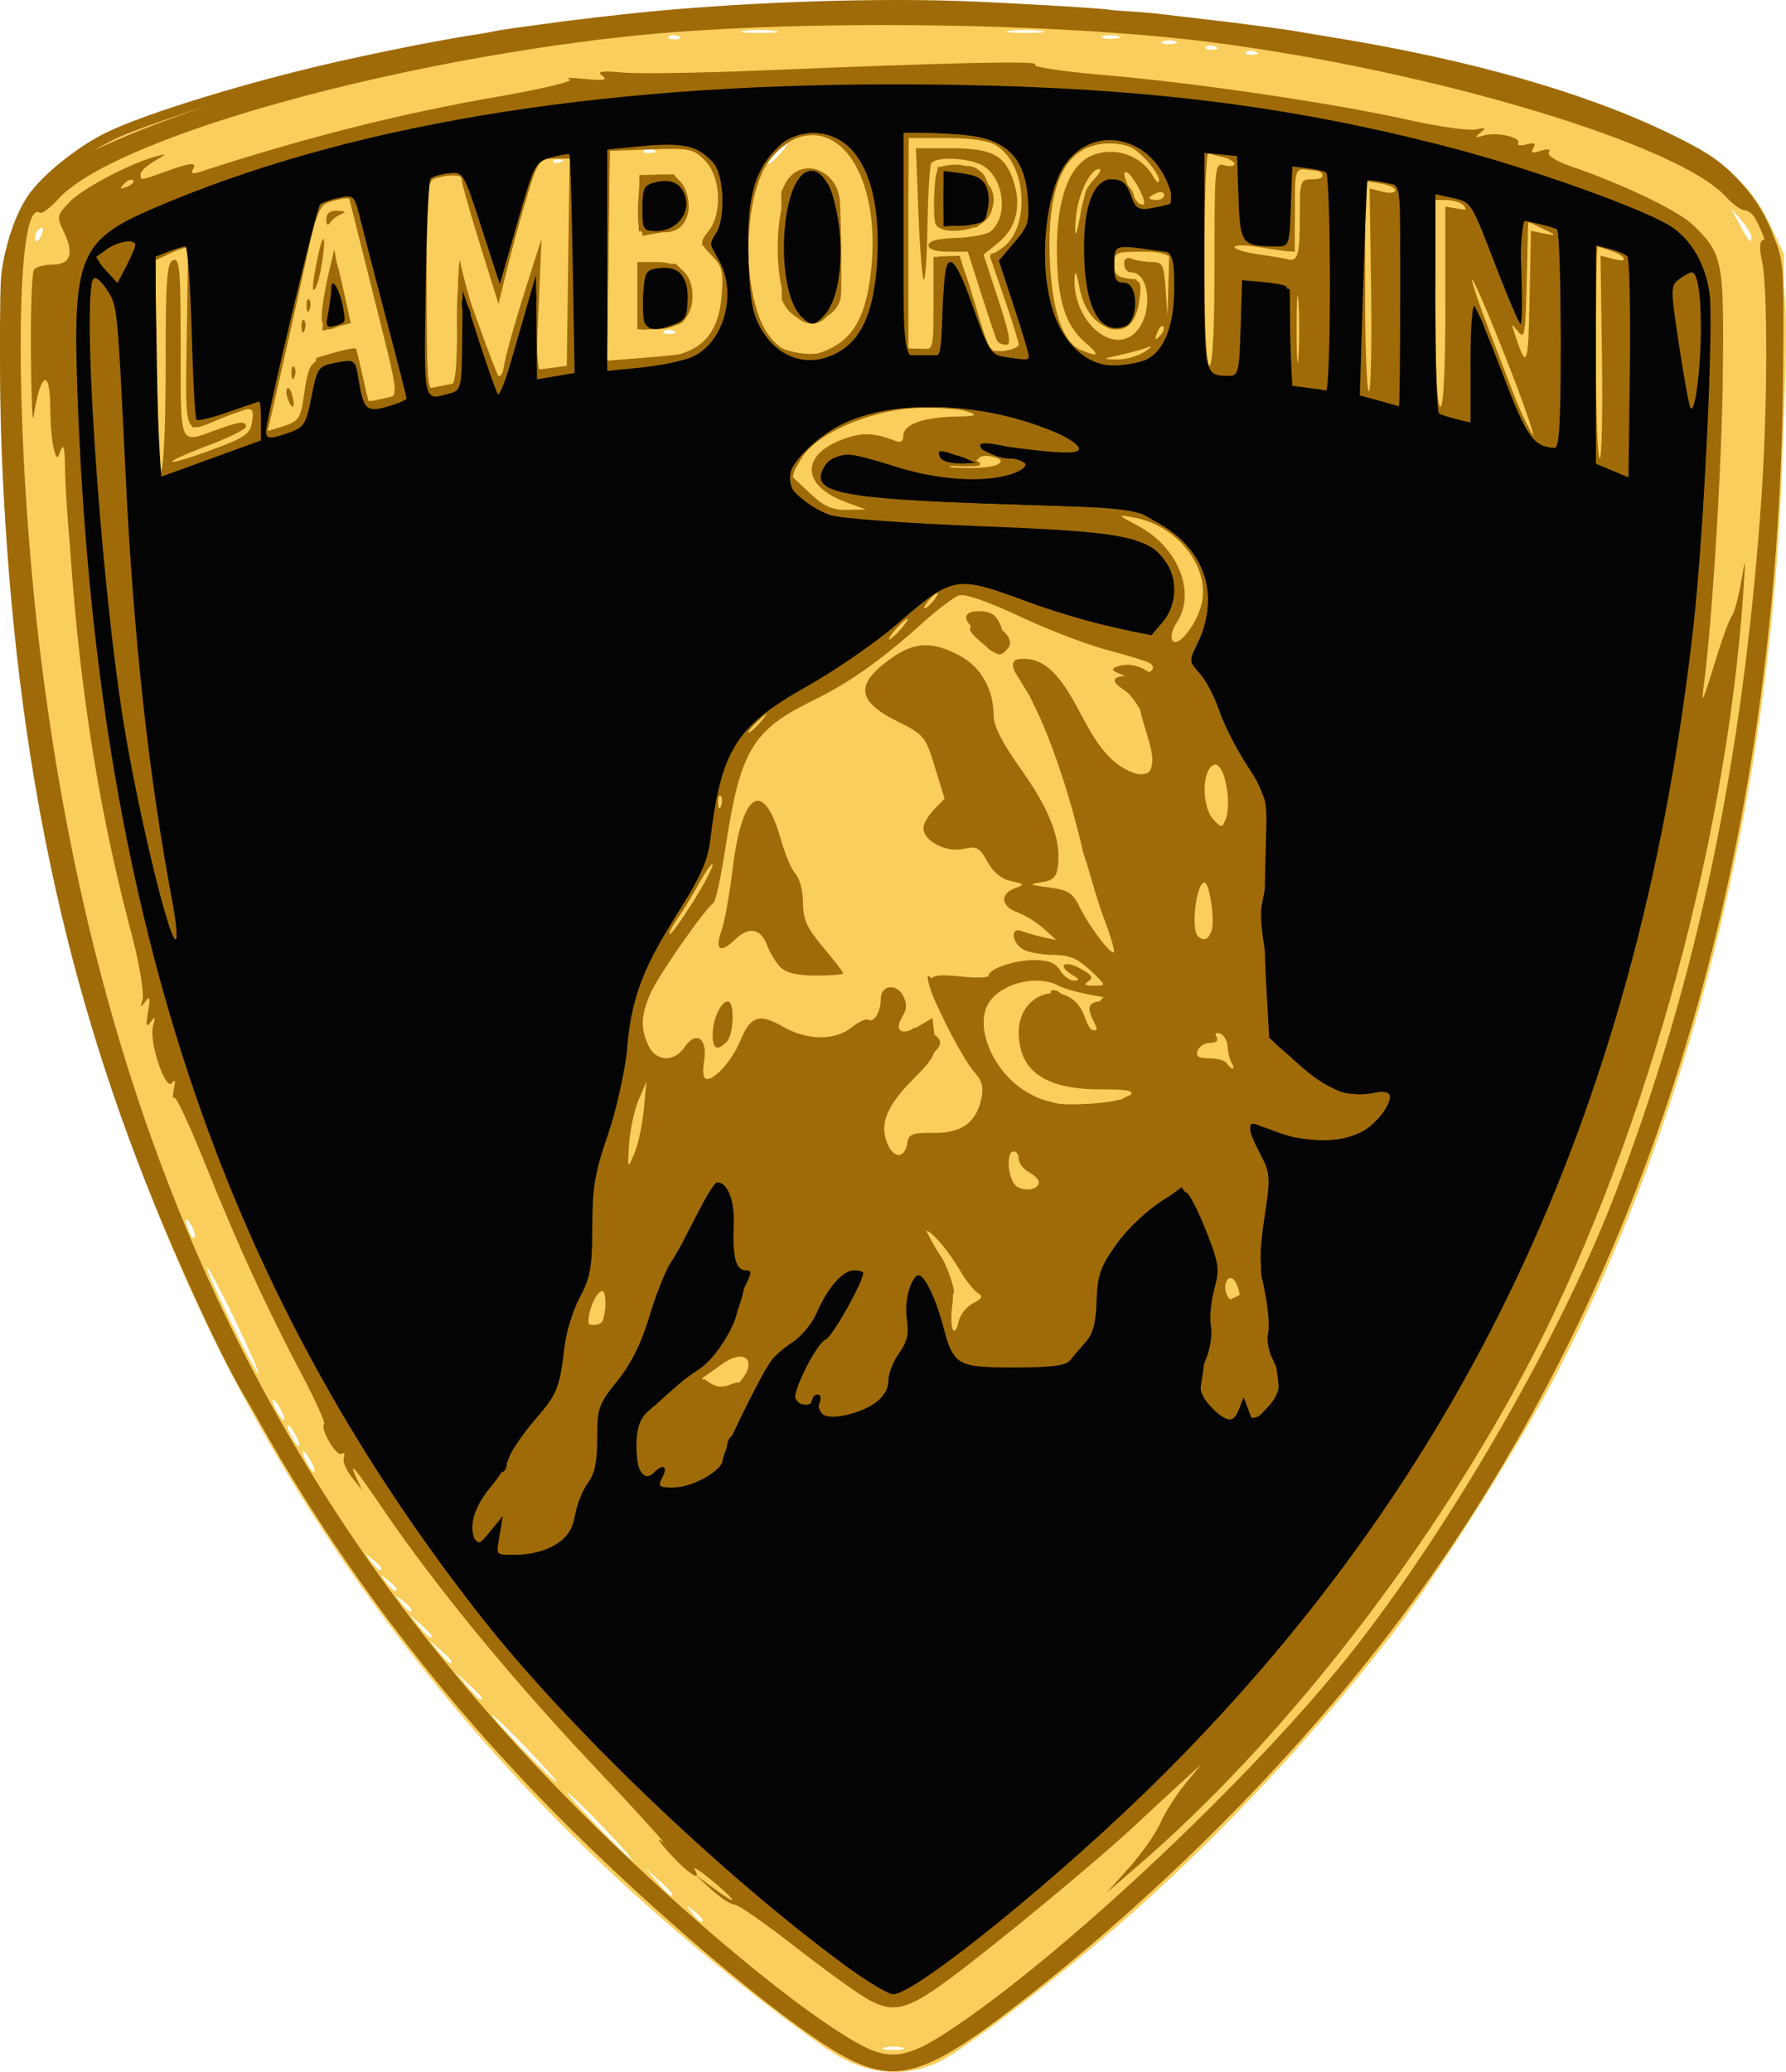 <svg width="50" height="58" viewBox="0 0 50 58" fill="none" xmlns="http://www.w3.org/2000/svg">
<path d="M23.505 57.574C22.695 57.114 20.383 55.316 18.546 53.718C15.497 51.066 12.824 48.145 10.432 44.852C5.284 37.767 2.101 29.525 0.709 19.677C0.045 14.979 -0.213 8.416 0.21 6.951C0.477 6.024 1.085 5.16 1.854 4.617C2.685 4.029 5.34 2.97 7.721 2.276C12.767 0.807 18.34 0.104 24.953 0.1C33.384 0.096 40.284 1.234 46.105 3.589C48.183 4.429 48.952 5.032 49.552 6.291L49.947 7.118L49.937 10.737C49.911 20.793 47.669 30.568 43.578 38.453C42.536 40.463 40.072 44.35 38.852 45.908C36.596 48.791 33.987 51.557 31.399 53.811C29.651 55.334 27.065 57.318 26.348 57.687C25.467 58.14 24.43 58.099 23.505 57.574ZM25.254 57.316C25.119 57.279 24.898 57.279 24.763 57.316C24.627 57.352 24.738 57.382 25.009 57.382C25.279 57.382 25.39 57.352 25.254 57.316ZM19.67 53.743C19.67 53.712 19.559 53.599 19.424 53.489C19.201 53.309 19.196 53.314 19.371 53.544C19.554 53.785 19.67 53.862 19.67 53.743ZM18.827 53.026C18.827 53 18.653 52.821 18.44 52.628L18.054 52.277L18.395 52.675C18.713 53.047 18.827 53.14 18.827 53.026ZM16.86 51.12C16.362 50.602 15.923 50.179 15.884 50.179C15.846 50.179 16.221 50.602 16.719 51.12C17.217 51.637 17.656 52.06 17.695 52.06C17.733 52.06 17.358 51.637 16.86 51.12ZM14.752 48.948C14.254 48.431 13.816 48.008 13.777 48.008C13.738 48.008 14.114 48.431 14.612 48.948C15.11 49.466 15.549 49.889 15.587 49.889C15.626 49.889 15.25 49.466 14.752 48.948L14.752 48.948ZM13.488 47.526C13.488 47.5 13.314 47.321 13.101 47.128L12.715 46.777L13.056 47.175C13.374 47.547 13.488 47.64 13.488 47.526ZM12.645 46.51C12.645 46.483 12.503 46.336 12.329 46.184L12.012 45.909L12.28 46.234C12.532 46.54 12.645 46.626 12.645 46.51ZM12.083 45.786C12.083 45.759 11.941 45.612 11.767 45.461L11.451 45.185L11.718 45.511C11.97 45.817 12.083 45.902 12.083 45.786H12.083ZM11.521 45.058C11.521 45.028 11.41 44.914 11.275 44.805C11.052 44.625 11.047 44.63 11.222 44.859C11.405 45.101 11.521 45.177 11.521 45.058ZM11.099 44.479C11.099 44.449 10.989 44.335 10.854 44.226C10.631 44.046 10.626 44.051 10.801 44.28C10.984 44.522 11.099 44.598 11.099 44.479ZM10.678 43.9C10.678 43.87 10.567 43.756 10.432 43.647C10.209 43.467 10.204 43.472 10.379 43.701C10.562 43.943 10.678 44.019 10.678 43.9ZM8.711 40.915C8.628 40.756 8.529 40.626 8.49 40.626C8.452 40.626 8.488 40.756 8.57 40.915C8.653 41.074 8.753 41.205 8.791 41.205C8.83 41.205 8.794 41.075 8.711 40.915V40.915ZM8.29 40.191C8.207 40.032 8.108 39.902 8.069 39.902C8.03 39.902 8.066 40.032 8.149 40.191C8.232 40.351 8.331 40.481 8.37 40.481C8.408 40.481 8.372 40.351 8.29 40.191ZM7.868 39.468C7.785 39.309 7.686 39.178 7.647 39.178C7.609 39.178 7.645 39.309 7.728 39.468C7.81 39.627 7.91 39.757 7.948 39.757C7.987 39.757 7.951 39.627 7.868 39.468ZM6.574 36.941C6.172 36.108 5.82 35.45 5.793 35.478C5.731 35.542 7.143 38.455 7.236 38.455C7.274 38.455 6.975 37.773 6.574 36.941V36.941ZM5.356 34.304C5.191 34.011 5.151 34.105 5.286 34.469C5.334 34.598 5.403 34.673 5.44 34.636C5.476 34.599 5.438 34.45 5.356 34.304V34.304ZM18.853 9.263C18.752 9.221 18.631 9.226 18.584 9.274C18.537 9.322 18.62 9.357 18.768 9.35C18.932 9.343 18.965 9.309 18.853 9.263ZM1.178 6.532C1.226 6.403 1.202 6.345 1.123 6.395C1.046 6.444 0.984 6.545 0.984 6.62C0.984 6.828 1.084 6.782 1.178 6.532H1.178ZM49.033 6.627C49.033 6.557 48.902 6.345 48.742 6.157L48.451 5.815L48.702 6.286C48.963 6.774 49.033 6.847 49.033 6.627ZM15.762 4.486C15.661 4.445 15.54 4.45 15.493 4.498C15.446 4.546 15.529 4.58 15.677 4.574C15.841 4.567 15.874 4.533 15.762 4.486ZM21.847 4.296C21.987 4.137 22.07 4.006 22.031 4.006C21.993 4.006 21.847 4.137 21.707 4.296C21.567 4.455 21.484 4.585 21.523 4.585C21.561 4.585 21.708 4.455 21.847 4.296ZM18.291 4.197C18.19 4.155 18.068 4.16 18.022 4.208C17.975 4.256 18.058 4.291 18.206 4.284C18.37 4.277 18.403 4.243 18.291 4.197ZM35.151 1.447C35.049 1.405 34.928 1.41 34.881 1.458C34.835 1.506 34.918 1.541 35.066 1.534C35.229 1.527 35.263 1.493 35.151 1.447ZM34.027 1.302C33.925 1.26 33.804 1.265 33.757 1.313C33.711 1.362 33.794 1.396 33.942 1.39C34.105 1.383 34.139 1.348 34.027 1.302ZM32.911 1.16C32.815 1.12 32.657 1.12 32.56 1.16C32.464 1.201 32.543 1.233 32.736 1.233C32.929 1.233 33.008 1.201 32.911 1.16ZM18.994 1.013C18.892 0.971 18.771 0.976 18.724 1.024C18.678 1.072 18.761 1.106 18.909 1.1C19.072 1.093 19.106 1.059 18.994 1.013ZM31.293 1.011C31.156 0.975 30.967 0.977 30.872 1.017C30.776 1.056 30.888 1.086 31.12 1.083C31.352 1.08 31.43 1.048 31.293 1.011ZM21.669 0.862C21.417 0.83 21.037 0.83 20.826 0.863C20.615 0.896 20.822 0.923 21.285 0.922C21.749 0.921 21.922 0.894 21.669 0.862ZM29.116 0.862C28.863 0.83 28.484 0.83 28.273 0.863C28.061 0.896 28.268 0.923 28.732 0.922C29.195 0.921 29.368 0.894 29.116 0.862Z" fill="#F9CE5C"/>
<path d="M23.688 57.631C21.172 56.27 15.296 50.885 12.239 47.139C4.46 37.606 0.579 26.088 0.053 10.971C-0.078 7.225 0.164 6.254 1.544 4.976C3.308 3.341 10.255 1.31 16.438 0.619C27.92 -0.664 38.943 0.54 46.816 3.937C49.016 4.886 49.87 6.15 49.986 8.63C50.062 10.256 49.812 15.118 49.519 17.73C47.712 33.822 41.177 46.002 29.232 55.541C26.729 57.541 26.133 57.895 25.174 57.954C24.529 57.994 24.244 57.932 23.688 57.631H23.688ZM26.932 56.55C31.476 53.374 36.158 48.673 39.547 43.885C44.031 37.548 46.988 30.036 48.464 21.23C49.329 16.067 49.696 8.623 49.174 6.829C48.866 5.772 47.919 5.015 45.857 4.179C39.851 1.745 31.633 0.49 23.252 0.728C15.63 0.944 9.475 2.057 4.195 4.172C2.685 4.776 2.302 4.997 1.645 5.639C0.889 6.379 0.869 6.419 0.697 7.559C0.493 8.904 0.682 14.092 1.058 17.467C2.88 33.855 9.538 46.075 21.857 55.64C23.788 57.14 24.281 57.416 25.027 57.416C25.61 57.416 25.85 57.307 26.932 56.55ZM23.601 56.669C22.946 56.259 21.1 54.817 19.669 53.599C12.023 47.086 6.753 39.159 3.725 29.616C2.561 25.945 1.684 21.629 1.197 17.169C0.962 15.01 0.684 8.82 0.792 8.131C0.963 7.039 0.969 7.028 1.283 7.201C1.729 7.447 1.928 7.155 1.632 6.69C1.45 6.403 1.431 6.253 1.549 6.027C2.318 4.546 9.357 2.281 15.665 1.485C18.713 1.1 21.107 0.967 25.023 0.967C32.589 0.966 38.296 1.78 43.764 3.638C46.236 4.478 47.726 5.15 48.125 5.604C48.373 5.887 48.374 5.918 48.139 6.328C47.831 6.865 47.934 7.046 48.547 7.046C49.056 7.046 49.047 7.029 49.234 8.182C49.349 8.893 49.066 15.197 48.816 17.467C47.665 27.928 44.439 36.841 39.139 44.199C36.017 48.534 31.22 53.319 26.99 56.32L25.984 57.034L25.758 56.702C25.566 56.419 25.446 56.381 24.959 56.449C24.644 56.492 24.316 56.627 24.23 56.747C24.094 56.94 24.018 56.93 23.601 56.669H23.601ZM20.573 38.661C20.82 38.407 20.868 38.02 20.653 38.02C20.616 38.02 20.58 38.035 20.554 38.062C20.527 38.089 20.513 38.125 20.512 38.162C20.512 38.24 20.354 38.345 20.161 38.395C19.81 38.486 19.728 38.611 19.904 38.792C20.061 38.955 20.341 38.9 20.573 38.661ZM16.86 36.781C16.86 36.746 16.796 36.718 16.719 36.718C16.642 36.718 16.578 36.787 16.578 36.871C16.578 36.955 16.642 36.984 16.719 36.935C16.796 36.886 16.86 36.816 16.86 36.781ZM26.677 35.554C26.442 35.159 26.226 34.836 26.199 34.836C26.172 34.836 26.319 35.184 26.527 35.61C26.735 36.035 26.95 36.359 27.006 36.328C27.061 36.297 26.913 35.949 26.677 35.554ZM29.012 33.099C29.062 33.016 28.964 32.97 28.78 32.991C28.528 33.019 28.441 32.935 28.367 32.593C28.279 32.187 28.272 32.183 28.256 32.527C28.231 33.086 28.774 33.496 29.012 33.099H29.012ZM25.838 30.875C26.47 30.752 26.694 30.541 26.694 30.07C26.694 29.646 26.285 28.933 26.277 29.342C26.275 29.465 25.994 29.847 25.652 30.192C25.311 30.538 24.999 30.948 24.96 31.104C24.895 31.359 24.912 31.367 25.123 31.178C25.253 31.062 25.575 30.926 25.838 30.875V30.875ZM30.344 30.642C29.413 30.518 29.09 30.355 28.606 29.762C28.004 29.025 28.17 28.177 28.988 27.81L29.434 27.61L28.934 27.605C27.46 27.588 27.436 29.684 28.901 30.481C29.274 30.684 29.686 30.767 30.277 30.758L31.12 30.745L30.344 30.642ZM34.27 29.263C34.264 29.104 34.227 29.055 34.188 29.155C34.149 29.255 33.996 29.336 33.848 29.336C33.7 29.336 33.579 29.385 33.579 29.444C33.579 29.504 33.737 29.553 33.93 29.553C34.191 29.553 34.278 29.479 34.27 29.263ZM19.312 28.425C19.547 28.054 19.887 27.708 20.068 27.656C20.453 27.545 21.401 27.826 21.951 28.214C22.504 28.603 23.22 28.697 23.451 28.409C23.554 28.282 23.804 28.176 24.007 28.173C24.362 28.169 24.366 28.16 24.103 27.956C23.934 27.824 23.508 27.743 22.979 27.742C21.946 27.739 21.495 27.525 21.208 26.9L20.99 26.426L20.724 26.73C20.346 27.159 19.9 27.054 19.808 26.513L19.735 26.079L19.3 26.73C18.685 27.653 18.405 28.255 18.405 28.653C18.405 29.418 18.735 29.335 19.312 28.425H19.312ZM27.783 26.739C27.927 26.704 27.766 25.746 27.541 25.29C27.329 24.862 27.153 24.706 26.803 24.635C25.421 24.354 25.079 23.923 25.207 22.624C25.304 21.634 25.294 21.611 24.542 21.034C24.247 20.807 23.937 20.465 23.852 20.275C23.651 19.82 23.449 19.837 22.483 20.384C21.35 21.026 21.245 21.248 21.76 21.922C21.989 22.221 22.215 22.734 22.268 23.076C22.321 23.419 22.441 23.691 22.539 23.691C22.799 23.691 23.041 24.342 23.041 25.039C23.041 25.554 23.138 25.764 23.659 26.377L24.276 27.104L26.012 26.926C26.967 26.828 27.764 26.744 27.783 26.739ZM30.831 25.638C30.641 25.117 30.294 23.928 30.059 22.997C29.812 22.012 29.366 20.742 28.994 19.964C28.386 18.694 28.21 18.468 28.043 18.746C27.951 18.9 28.687 20.771 29.217 21.728C29.441 22.131 29.79 23.145 29.994 23.98C30.207 24.855 30.518 25.73 30.726 26.043C30.925 26.342 31.108 26.586 31.133 26.586C31.157 26.586 31.022 26.159 30.831 25.638H30.831ZM27.502 18.144C26.774 17.53 27.144 17.078 28.033 17.495C28.317 17.629 28.388 17.748 28.339 18.013C28.297 18.235 28.323 18.308 28.411 18.217C28.663 17.957 28.454 17.541 27.942 17.283C27.021 16.82 26.549 17.366 27.27 18.06C27.511 18.291 27.748 18.478 27.798 18.475C27.848 18.472 27.715 18.323 27.502 18.144ZM33.375 17.255C33.487 16.979 33.578 16.604 33.578 16.422C33.577 15.98 33.108 15.211 32.708 14.996L32.385 14.822L32.683 15.168C33.337 15.924 33.459 16.581 33.083 17.329C32.95 17.594 32.926 17.756 33.02 17.756C33.103 17.756 33.263 17.531 33.375 17.255ZM23.067 13.845C22.445 13.454 22.489 12.912 23.182 12.431C23.576 12.158 23.82 12.1 24.411 12.137C24.914 12.169 25.149 12.129 25.149 12.011C25.149 11.917 25.449 11.741 25.816 11.621L26.484 11.403L25.641 11.479C24.35 11.595 23.434 11.909 22.837 12.441C22.379 12.848 22.309 12.984 22.389 13.31C22.441 13.523 22.656 13.793 22.867 13.911C23.444 14.234 23.602 14.181 23.067 13.845ZM4.616 10.266C4.57 7.424 4.571 7.407 4.884 7.265C5.351 7.052 5.265 6.892 4.777 7.067L4.355 7.219V10.172C4.355 12.217 4.403 13.125 4.509 13.125C4.617 13.125 4.649 12.272 4.616 10.266V10.266ZM27.795 12.998C27.941 12.903 27.924 12.86 27.721 12.805C27.576 12.766 27.379 12.822 27.282 12.93C27.137 13.089 27.151 13.124 27.356 13.123C27.494 13.121 27.692 13.065 27.795 12.998ZM45.208 7.204C45.423 7.288 45.529 7.293 45.451 7.216C45.373 7.14 45.168 7.034 44.994 6.98L44.678 6.881L44.71 9.895L44.742 12.908L44.783 9.982L44.824 7.055L45.208 7.204ZM7.095 11.497C7.187 11.404 7.114 11.392 6.884 11.461C6.335 11.627 5.62 11.945 5.62 12.023C5.62 12.129 6.933 11.661 7.095 11.497H7.095ZM8.443 8.725C9.041 6.059 9.067 5.986 9.481 5.8L9.905 5.61L9.536 5.604C9.333 5.601 9.104 5.68 9.026 5.779C8.886 5.959 7.579 11.518 7.596 11.86C7.615 12.239 7.852 11.361 8.443 8.725ZM42.587 11.29C42.422 10.997 42.382 11.091 42.517 11.455C42.566 11.584 42.635 11.659 42.671 11.622C42.707 11.585 42.669 11.436 42.587 11.29ZM40.672 5.778C40.862 5.816 40.983 5.79 40.942 5.722C40.901 5.654 40.714 5.598 40.525 5.598H40.182L40.214 8.529L40.246 11.46L40.287 8.586L40.328 5.711L40.672 5.778ZM10.319 10.6C10.266 10.309 10.191 10.104 10.152 10.144C10.114 10.184 10.125 10.454 10.178 10.745C10.231 11.035 10.306 11.24 10.345 11.2C10.383 11.161 10.372 10.89 10.319 10.6ZM12.127 8.038C12.153 5.252 12.155 5.236 12.469 5.19C12.643 5.165 12.785 5.076 12.785 4.992C12.785 4.906 12.649 4.878 12.469 4.928C12.295 4.976 12.105 5.016 12.048 5.017C11.99 5.019 11.942 6.365 11.942 8.011C11.942 9.656 11.978 10.965 12.021 10.921C12.065 10.876 12.112 9.579 12.127 8.038ZM38.745 5.267C39.098 5.212 39.092 5.206 38.672 5.186L38.215 5.164L38.247 8.095L38.279 11.026L38.32 8.177L38.361 5.327L38.745 5.267ZM13.642 9.295C13.444 8.705 13.26 8.245 13.233 8.273C13.206 8.301 13.33 8.847 13.508 9.486C13.686 10.126 13.87 10.586 13.916 10.508C13.963 10.43 13.839 9.884 13.642 9.294L13.642 9.295ZM36.351 8.674C36.322 8.296 36.299 8.605 36.299 9.362C36.299 10.118 36.322 10.427 36.351 10.049C36.38 9.671 36.38 9.052 36.351 8.674ZM15.314 8.831C15.314 7.982 15.291 7.314 15.263 7.347C15.142 7.489 15.07 10.375 15.187 10.375C15.257 10.375 15.314 9.68 15.314 8.831ZM17.281 7.263V4.458L17.911 4.361C18.258 4.307 18.763 4.29 19.035 4.323C19.306 4.356 19.475 4.327 19.41 4.26C19.345 4.193 18.792 4.157 18.181 4.181L17.07 4.223L17.032 7.237C17.007 9.259 17.041 10.221 17.138 10.159C17.227 10.103 17.281 9.015 17.281 7.263ZM34.249 4.571L34.632 4.556L34.281 4.449C34.088 4.39 33.882 4.368 33.825 4.4C33.767 4.432 33.733 5.773 33.751 7.38L33.783 10.303L33.824 7.444L33.865 4.585L34.249 4.571ZM43.242 6.519C43.615 6.598 43.614 6.595 43.203 6.402L42.781 6.205L42.711 7.964C42.672 8.932 42.672 9.821 42.711 9.941C42.749 10.06 42.799 9.321 42.821 8.298L42.86 6.438L43.242 6.519ZM21.725 9.357C21.291 8.826 21.148 8.177 21.163 6.797C21.175 5.614 21.504 4.553 21.96 4.223C22.126 4.104 22.516 4.004 22.827 4.002C23.294 3.998 23.348 3.97 23.137 3.844C22.785 3.633 22.204 3.807 21.738 4.264C20.748 5.234 20.648 8.4 21.575 9.43C22.038 9.945 22.157 9.887 21.725 9.357ZM26.685 4.028C27.294 4.056 27.72 4.031 27.63 3.973C27.54 3.914 27.009 3.865 26.448 3.864L25.43 3.861L25.462 6.865L25.494 9.868L25.535 6.922L25.576 3.976L26.685 4.028ZM27.608 8.927C27.476 8.519 27.337 8.217 27.298 8.257C27.259 8.297 27.335 8.664 27.467 9.072C27.599 9.48 27.738 9.782 27.777 9.742C27.815 9.702 27.739 9.336 27.608 8.927V8.927ZM19.259 9.134C19.591 8.824 19.62 7.942 19.31 7.544C19.099 7.272 19.097 7.274 19.24 7.579C19.608 8.364 19.255 9.215 18.559 9.219C18.358 9.22 18.099 9.291 17.983 9.375C17.826 9.49 17.927 9.511 18.381 9.458C18.715 9.418 19.11 9.273 19.259 9.134H19.259ZM29.834 9.036C29.519 8.415 29.41 6.388 29.646 5.52C29.887 4.633 30.497 4.108 31.204 4.177C31.492 4.205 31.698 4.179 31.662 4.117C31.625 4.056 31.341 4.006 31.03 4.006C30.336 4.006 29.746 4.547 29.518 5.393C29.265 6.333 29.33 8.185 29.641 8.891C29.79 9.229 29.948 9.506 29.993 9.506C30.037 9.506 29.966 9.295 29.834 9.036ZM9.81 9.236C9.963 9.136 9.957 8.988 9.778 8.406L9.559 7.697L9.639 8.357C9.71 8.946 9.683 9.034 9.39 9.179C9.092 9.327 9.088 9.343 9.343 9.35C9.498 9.354 9.708 9.302 9.81 9.236ZM31.888 9.082C31.968 8.928 32.032 8.716 32.031 8.611C32.03 8.507 31.948 8.584 31.848 8.783C31.702 9.075 31.568 9.141 31.151 9.128C30.868 9.119 30.669 9.168 30.711 9.237C30.861 9.488 31.737 9.373 31.888 9.082ZM23.498 8.638C23.674 8.275 23.744 7.783 23.744 6.901C23.744 5.354 23.471 4.679 22.819 4.614C22.561 4.588 22.315 4.658 22.212 4.786C22.059 4.975 22.093 4.981 22.482 4.83C22.882 4.674 22.951 4.69 23.187 4.989C23.696 5.637 23.737 7.968 23.253 8.73C23.069 9.019 22.928 9.088 22.615 9.04C22.394 9.007 22.248 9.037 22.289 9.106C22.331 9.176 22.565 9.213 22.809 9.189C23.155 9.154 23.306 9.033 23.498 8.638ZM15.266 4.729C15.331 4.665 15.511 4.582 15.665 4.544C15.854 4.497 15.803 4.469 15.508 4.457L15.07 4.44L14.629 5.996C14.387 6.852 14.193 7.65 14.197 7.769C14.202 7.889 14.418 7.279 14.677 6.415C14.936 5.551 15.201 4.792 15.266 4.729ZM32.077 7.152L32.806 7.099L31.998 7.072C31.2 7.046 31.191 7.051 31.209 7.444C31.225 7.774 31.239 7.788 31.289 7.523C31.34 7.253 31.459 7.197 32.077 7.152ZM20.027 7.2C19.976 7.115 19.867 7.046 19.785 7.046C19.692 7.046 19.702 7.129 19.813 7.266C20.006 7.506 20.178 7.452 20.027 7.2ZM36.389 6.017V4.843L36.775 4.936C37.062 5.004 37.107 4.99 36.951 4.881C36.835 4.801 36.629 4.733 36.494 4.732C36.28 4.73 36.248 4.881 36.248 5.889V7.048L35.511 6.992C34.936 6.947 34.882 6.958 35.265 7.042C36.422 7.295 36.389 7.325 36.389 6.017V6.017ZM19.115 6.489C19.515 6.156 19.546 5.399 19.174 5.049C18.934 4.823 18.927 4.823 19.09 5.046C19.319 5.361 19.24 6.188 18.967 6.332C18.851 6.393 18.535 6.506 18.265 6.585L17.773 6.727L18.284 6.742C18.59 6.75 18.924 6.649 19.115 6.489ZM27.678 6.322C28.014 5.976 28.045 5.274 27.738 4.957C27.419 4.628 27.346 4.678 27.6 5.052C28.088 5.77 27.781 6.31 26.788 6.477L26.203 6.575L26.8 6.593C27.226 6.606 27.477 6.529 27.678 6.322ZM31.837 5.348C31.791 5.3 31.757 5.385 31.763 5.538C31.77 5.707 31.803 5.741 31.848 5.625C31.889 5.521 31.884 5.396 31.837 5.348V5.348Z" fill="#F9CE5C"/>
<path d="M23.813 57.662C22.124 56.832 17.701 53.065 14.751 49.943C6.703 41.427 2.212 31.353 0.564 18.118C0.344 16.359 0.003 11.068 0.001 9.413C-0.001 6.73 0.829 5.093 2.641 4.208C4.582 3.259 8.474 2.025 11.451 1.413C16.651 0.346 23.93 -0.127 29.434 0.245C35.602 0.661 40.244 1.538 44.716 3.131C47.911 4.268 48.869 4.925 49.58 6.466C49.944 7.256 49.946 7.287 49.92 10.447C49.814 23.43 46.481 34.882 40.157 43.992C37.186 48.273 32.974 52.644 28.437 56.154C26.012 58.031 25.141 58.314 23.813 57.662L23.813 57.662ZM26.869 56.645C30.181 54.368 35.394 49.404 37.993 46.053C40.78 42.46 43.744 37.273 45.23 33.388C47.516 27.416 48.798 21.302 49.313 13.921C49.484 11.455 49.492 8.036 49.328 7.305C49.245 6.938 49.256 6.752 49.363 6.715C49.569 6.644 49.094 5.887 48.844 5.887C48.743 5.887 48.508 5.718 48.321 5.511C46.999 4.052 40.198 2.001 34.001 1.194C29.497 0.607 21.92 0.534 17.422 1.034C10.505 1.802 3.129 3.922 1.63 5.573C1.405 5.82 1.175 5.992 1.119 5.956C0.392 5.494 0.401 12.375 1.135 18.335C2.745 31.425 7.363 41.554 15.59 50.043C18.491 53.036 22.019 56.044 23.916 57.142C24.935 57.731 25.406 57.652 26.869 56.645ZM24.217 55.917C23.897 55.726 22.985 55.062 22.191 54.441C21.396 53.822 20.662 53.314 20.561 53.314C20.459 53.314 20.169 53.125 19.918 52.894L19.459 52.473L19.986 52.863C20.695 53.386 20.656 53.24 19.926 52.636C19.604 52.369 19.386 52.228 19.443 52.322C19.677 52.712 19.268 52.453 18.75 51.883C18.445 51.546 18.353 51.399 18.546 51.556C18.739 51.712 17.852 50.734 16.575 49.381C14.323 46.996 12.17 44.372 10.755 42.29C9.95 41.103 9.737 40.849 9.968 41.349L10.135 41.711L9.847 41.349C9.689 41.15 9.589 40.902 9.625 40.799C9.662 40.695 9.632 40.648 9.559 40.695C9.418 40.784 8.953 39.99 9.074 39.866C9.112 39.826 8.833 39.203 8.452 38.482C7.444 36.57 6.667 34.878 5.763 32.628C5.324 31.534 4.927 30.677 4.88 30.725C4.834 30.773 4.829 30.659 4.869 30.472C4.917 30.249 4.899 30.194 4.817 30.312C4.639 30.567 4.165 29.159 4.283 28.727C4.357 28.459 4.344 28.437 4.216 28.612C4.093 28.781 4.077 28.717 4.145 28.322C4.214 27.922 4.198 27.861 4.07 28.033C3.933 28.217 3.92 28.21 3.991 27.986C4.037 27.84 3.92 27.091 3.731 26.321C2.818 22.588 1.865 15.946 1.818 12.98C1.81 12.523 1.775 12.413 1.7 12.61C1.601 12.871 1.586 12.866 1.501 12.538C1.451 12.343 1.408 11.842 1.407 11.424C1.404 10.272 1.129 10.42 0.937 11.677C0.906 11.876 0.874 11.062 0.865 9.868C0.855 8.674 0.894 7.632 0.951 7.552C1.008 7.472 1.243 7.407 1.474 7.407C1.979 7.407 2.082 7.095 1.78 6.472C1.584 6.066 1.592 6.024 1.946 5.654C2.305 5.279 3.629 4.579 4.356 4.381C4.695 4.288 4.694 4.292 4.321 4.512C4.108 4.637 3.934 4.802 3.934 4.879C3.934 5.058 3.93 5.059 4.637 4.802C5.349 4.543 5.529 4.53 5.4 4.745C5.338 4.85 5.396 4.876 5.568 4.82C8.591 3.84 11.181 3.185 13.909 2.711C15.202 2.486 16.103 2.27 15.947 2.222C15.792 2.175 15.982 2.169 16.368 2.209C16.905 2.264 17.021 2.243 16.86 2.12C16.7 1.997 16.834 1.976 17.422 2.03C17.847 2.069 19.554 2.045 21.215 1.976C26.817 1.745 29.154 1.695 28.979 1.809C28.884 1.871 29.744 2.002 30.89 2.099C33.438 2.315 37.319 2.886 39.42 3.354C40.278 3.545 41.133 3.667 41.319 3.624C41.596 3.561 41.619 3.577 41.447 3.713C41.273 3.851 41.289 3.865 41.54 3.792C41.903 3.688 42.598 3.844 42.499 4.008C42.461 4.071 42.566 4.087 42.733 4.042C42.954 3.983 43.006 4.01 42.926 4.143C42.844 4.28 42.897 4.3 43.133 4.223C43.335 4.157 43.417 4.173 43.36 4.268C43.309 4.353 43.586 4.523 44.01 4.668C45.412 5.145 46.998 5.907 47.395 6.295C48.23 7.108 48.264 7.278 48.232 10.485C48.208 12.973 47.936 17.395 47.696 19.204C47.62 19.773 47.662 19.675 48.075 18.335C48.235 17.818 48.42 17.324 48.486 17.238C48.553 17.151 48.669 16.728 48.743 16.297C48.871 15.553 48.874 15.569 48.804 16.598C48.313 23.823 45.885 32.426 42.624 38.5C39.849 43.669 35.838 48.786 31.891 52.195L30.98 52.983L31.619 52.268C31.971 51.875 32.361 51.316 32.487 51.027C32.613 50.738 32.923 50.249 33.175 49.942L33.635 49.382L33.151 49.824C32.884 50.067 32.255 50.65 31.753 51.118C30.654 52.142 27.809 54.492 26.529 55.433C25.364 56.29 24.974 56.372 24.217 55.917ZM20.653 38.744C21.249 38.13 20.891 37.695 20.2 38.194C19.947 38.376 19.715 38.54 19.685 38.559C19.571 38.627 19.993 39.033 20.179 39.033C20.285 39.033 20.499 38.903 20.653 38.744ZM16.947 36.568C16.958 36.331 16.922 36.138 16.867 36.138C16.677 36.138 16.401 36.843 16.495 37.094C16.629 37.455 16.92 37.117 16.947 36.568ZM27.242 36.48C27.5 36.348 27.526 36.288 27.369 36.19C27.26 36.122 27.036 35.838 26.872 35.559C26.501 34.931 25.989 34.357 25.89 34.459C25.849 34.501 26.021 34.866 26.273 35.27C26.65 35.875 26.718 36.102 26.657 36.569C26.576 37.192 26.719 37.515 26.841 36.983C26.883 36.798 27.064 36.572 27.242 36.48H27.242ZM34.701 36.247C34.7 36.147 34.644 35.978 34.578 35.87C34.423 35.619 34.22 35.91 34.335 36.218C34.431 36.475 34.704 36.497 34.701 36.247ZM29.083 33.088C29.083 33.02 28.957 32.895 28.802 32.809C28.648 32.724 28.521 32.559 28.521 32.442C28.521 32.326 28.458 32.23 28.381 32.23C28.14 32.23 28.222 33.074 28.478 33.221C28.733 33.368 29.083 33.291 29.083 33.088ZM18.022 31.072L18.099 30.276L17.881 30.783C17.761 31.062 17.641 31.615 17.613 32.013C17.564 32.726 17.566 32.73 17.754 32.303C17.859 32.064 17.98 31.51 18.022 31.072ZM25.402 31.991C25.437 31.747 25.547 31.704 26.124 31.713C26.912 31.725 27.33 31.429 27.473 30.756C27.543 30.429 27.494 30.247 27.269 30.001C27.107 29.823 26.729 29.172 26.43 28.554C25.813 27.283 25.838 27.229 26.982 27.342C27.365 27.38 27.678 27.366 27.678 27.311C27.678 27.121 28.395 26.875 28.948 26.875C29.35 26.875 29.55 26.954 29.678 27.164C29.774 27.323 29.949 27.452 30.065 27.45C30.233 27.446 30.227 27.415 30.032 27.297C29.594 27.035 29.771 26.86 30.227 27.103C30.568 27.284 30.625 27.368 30.473 27.466C30.33 27.56 30.371 27.594 30.628 27.592C30.979 27.59 30.979 27.59 30.521 27.16C30.171 26.832 29.927 26.73 29.493 26.73C29.18 26.73 28.802 26.663 28.652 26.58C28.319 26.397 28.276 25.934 28.604 26.064C28.727 26.113 28.996 26.189 29.201 26.234L29.575 26.316L29.224 25.998C29.03 25.823 28.698 25.617 28.486 25.54C28.023 25.371 27.982 25.029 28.406 24.867C28.695 24.757 28.689 24.745 28.301 24.662C28.036 24.606 27.801 24.412 27.643 24.121C27.427 23.721 27.347 23.679 26.97 23.764C26.49 23.873 25.852 23.54 25.852 23.181C25.852 23.063 25.985 22.83 26.148 22.662L26.443 22.357L26.172 21.468C25.912 20.617 25.868 20.562 25.123 20.193C23.97 19.62 23.93 19.142 24.974 18.41C25.607 17.968 26.102 17.95 26.852 18.344C27.459 18.663 27.819 19.296 27.819 20.047C27.819 20.327 28.072 20.82 28.582 21.533C29.374 22.639 29.702 23.483 29.622 24.209C29.583 24.553 29.497 24.643 29.153 24.696C28.783 24.753 28.808 24.77 29.364 24.841C29.893 24.908 30.032 24.994 30.212 25.364C30.501 25.96 31.187 26.847 31.189 26.627C31.19 26.53 31.059 26.107 30.898 25.686C30.736 25.265 30.387 24.074 30.12 23.039C29.84 21.952 29.386 20.642 29.043 19.936C28.718 19.263 28.43 18.661 28.404 18.597C28.378 18.532 28.487 18.48 28.645 18.48C29.111 18.48 29.902 19.317 30.502 20.444C31.093 21.553 31.569 22.001 32.077 21.927C32.342 21.888 32.381 21.798 32.36 21.28C32.33 20.585 31.871 19.572 31.468 19.313C31.059 19.049 31.129 18.914 31.674 18.914C32.159 18.914 32.437 18.72 32.183 18.558C32.109 18.511 31.578 18.348 31.003 18.197C30.428 18.045 29.319 17.619 28.537 17.25C27.674 16.843 27.012 16.613 26.852 16.665C26.707 16.712 26.248 17.059 25.831 17.435C24.678 18.473 23.768 19.118 22.761 19.608C21.071 20.432 20.724 21.011 20.317 23.683C20.191 24.515 20.036 25.232 19.974 25.276C19.71 25.462 18.381 27.378 18.191 27.847C17.941 28.463 17.932 28.77 18.147 29.256C18.35 29.716 18.869 29.747 19.161 29.317C19.486 28.838 19.814 29.059 19.714 29.69C19.661 30.025 19.689 30.204 19.792 30.204C20.041 30.204 20.518 29.649 20.74 29.099C21.007 28.442 21.266 28.362 21.913 28.736C22.588 29.127 23.378 29.136 23.844 28.759C24.039 28.6 24.25 28.504 24.313 28.544C24.466 28.641 24.657 28.319 24.657 27.963C24.657 27.573 25.094 27.512 25.284 27.876C25.397 28.094 25.391 28.245 25.263 28.457C25.015 28.867 25.241 29.008 25.707 28.732L26.105 28.497L26.165 29.022C26.218 29.494 26.155 29.617 25.553 30.222C24.811 30.966 24.61 31.487 24.852 32.035C25.035 32.447 25.339 32.423 25.402 31.991ZM19.951 28.964C19.951 28.534 20.18 28.033 20.377 28.033C20.572 28.033 20.545 28.955 20.344 29.162C20.081 29.433 19.951 29.368 19.951 28.964V28.964ZM21.846 27.07C21.718 26.938 21.556 26.676 21.487 26.487C21.302 25.986 20.973 25.919 20.576 26.302C20.161 26.704 20 26.595 20.201 26.047C20.282 25.826 20.424 25.032 20.516 24.283C20.78 22.144 21.379 21.791 21.859 23.492C21.979 23.92 22.169 24.362 22.279 24.476C22.389 24.59 22.48 24.944 22.48 25.264C22.48 25.733 22.587 25.972 23.042 26.513C23.351 26.881 23.604 27.21 23.604 27.246C23.604 27.281 23.261 27.309 22.841 27.309C22.319 27.309 22.005 27.234 21.846 27.07V27.07ZM27.467 17.976C27.129 17.689 27.085 17.592 27.244 17.484C27.633 17.219 28.497 17.799 28.223 18.14C28.011 18.402 27.956 18.391 27.467 17.976ZM31.636 30.672C31.773 30.53 31.597 30.493 30.79 30.493C29.254 30.493 28.521 29.976 28.521 28.892C28.521 27.698 29.997 27.369 30.372 28.478C30.451 28.711 30.575 28.901 30.647 28.901C30.724 28.901 30.719 28.785 30.634 28.621C30.396 28.164 30.463 28.034 30.945 28.016C31.286 28.003 31.213 27.967 30.654 27.871C30.243 27.8 29.789 27.678 29.645 27.598C29.071 27.282 28.111 27.492 27.718 28.02C27.224 28.682 27.799 30.051 28.802 30.602C29.337 30.896 29.59 30.942 30.448 30.9C31.006 30.872 31.541 30.77 31.636 30.672ZM34.48 29.75C34.426 29.66 34.375 29.453 34.367 29.292C34.358 29.13 34.264 28.968 34.157 28.931C34.038 28.89 34 28.928 34.059 29.027C34.12 29.128 34.051 29.191 33.883 29.191C33.733 29.191 33.573 29.288 33.528 29.408C33.468 29.57 33.55 29.625 33.856 29.625C34.081 29.625 34.304 29.69 34.352 29.77C34.399 29.849 34.47 29.915 34.509 29.915C34.547 29.915 34.535 29.84 34.48 29.75ZM33.915 26.067C34.02 25.785 33.864 24.704 33.718 24.704C33.494 24.704 33.334 25.995 33.532 26.2C33.686 26.358 33.825 26.31 33.915 26.067ZM19.392 25.26C19.699 24.77 19.95 24.298 19.949 24.211C19.948 24.124 19.791 24.334 19.601 24.678C19.41 25.022 19.122 25.494 18.96 25.727C18.799 25.96 18.704 26.151 18.75 26.151C18.796 26.151 19.084 25.75 19.392 25.26ZM34.346 22.067C34.247 21.46 34.033 21.233 33.846 21.537C33.639 21.874 33.706 22.663 33.965 22.936C34.201 23.184 34.216 23.183 34.324 22.904C34.386 22.744 34.396 22.367 34.346 22.067ZM20.176 22.282C20.13 22.234 20.096 22.32 20.102 22.472C20.109 22.641 20.142 22.675 20.187 22.56C20.228 22.455 20.223 22.331 20.176 22.282ZM21.285 20.217C21.425 20.058 21.508 19.927 21.47 19.927C21.431 19.927 21.285 20.058 21.145 20.217C21.005 20.376 20.922 20.506 20.961 20.506C21 20.506 21.146 20.376 21.285 20.217V20.217ZM33.654 16.838C33.84 15.819 32.94 14.708 31.75 14.488C31.263 14.398 31.264 14.399 31.892 14.738C32.997 15.335 33.495 16.617 32.938 17.435C32.818 17.612 32.765 17.832 32.821 17.925C32.97 18.174 33.548 17.421 33.654 16.838H33.654ZM25.219 17.611C25.359 17.452 25.442 17.322 25.404 17.322C25.365 17.322 25.219 17.452 25.079 17.611C24.939 17.771 24.856 17.901 24.895 17.901C24.933 17.901 25.079 17.771 25.219 17.611ZM26.133 16.815C26.229 16.696 26.276 16.598 26.237 16.598C26.199 16.598 26.088 16.696 25.992 16.815C25.896 16.935 25.849 17.032 25.887 17.032C25.926 17.032 26.037 16.935 26.133 16.815ZM23.674 14.054C22.461 13.605 22.4 12.767 23.548 12.315C24.104 12.096 24.457 12.103 25.066 12.343C25.214 12.402 25.29 12.352 25.29 12.196C25.29 11.883 25.842 11.681 26.739 11.663C27.314 11.651 27.394 11.624 27.116 11.532C25.676 11.057 23.019 11.812 22.413 12.868L22.156 13.317L22.667 13.8C23.065 14.175 23.295 14.28 23.707 14.272L24.236 14.262L23.674 14.054V14.054ZM4.637 10.237C4.637 7.818 4.67 7.353 4.848 7.283C5.03 7.21 5.058 7.54 5.058 9.728C5.058 12.537 5.007 12.415 6.042 12.039C6.729 11.789 6.885 11.772 6.885 11.947C6.885 12.016 6.408 12.252 5.824 12.471C5.241 12.69 4.789 12.895 4.819 12.926C4.849 12.957 5.353 12.805 5.938 12.588C6.88 12.239 7.009 12.147 7.06 11.789C7.123 11.344 7.065 11.343 6.06 11.767C5.155 12.148 5.182 12.224 5.228 9.433C5.25 8.04 5.263 6.9 5.255 6.901C5.247 6.901 5.042 6.972 4.798 7.06L4.356 7.218V10.252C4.356 12.238 4.404 13.255 4.496 13.197C4.582 13.142 4.637 11.994 4.637 10.237ZM27.936 12.998C28.076 12.906 28.042 12.853 27.8 12.788C27.623 12.74 27.443 12.758 27.401 12.829C27.359 12.899 27.104 12.984 26.834 13.017C26.44 13.066 26.481 13.082 27.046 13.099C27.432 13.111 27.833 13.065 27.936 12.998ZM44.848 9.995L44.807 7.156L45.199 7.256C45.663 7.374 45.483 7.132 44.994 6.98L44.678 6.881V9.858C44.678 11.495 44.725 12.835 44.784 12.835C44.842 12.835 44.87 11.557 44.848 9.995V9.995ZM42.133 9.957C41.656 8.75 41.241 7.788 41.21 7.82C41.179 7.852 41.479 8.717 41.877 9.741C42.275 10.766 42.659 11.76 42.73 11.95C42.801 12.141 42.891 12.264 42.929 12.224C42.968 12.185 42.609 11.164 42.133 9.957ZM8.499 11.132C8.632 10.218 8.684 10.123 9.108 10.019C9.312 9.969 9.516 9.914 9.719 9.855C9.906 9.798 9.985 9.943 10.113 10.575L10.272 11.367L10.7 11.213C11.196 11.035 11.23 11.365 10.365 7.905L9.765 5.507L9.333 5.622C8.927 5.731 8.885 5.807 8.66 6.862C8.528 7.48 8.212 8.905 7.957 10.028L7.493 12.069L7.949 11.925C8.35 11.798 8.415 11.705 8.499 11.132V11.132ZM8.057 11.164C8.012 11.041 8.005 10.909 8.044 10.869C8.082 10.829 8.147 10.93 8.188 11.092C8.276 11.438 8.179 11.491 8.057 11.164ZM8.16 10.459C8.154 10.306 8.187 10.221 8.234 10.269C8.281 10.317 8.286 10.442 8.245 10.546C8.2 10.662 8.167 10.628 8.16 10.459ZM8.441 9.156C8.435 9.004 8.468 8.918 8.515 8.966C8.562 9.014 8.567 9.139 8.526 9.244C8.481 9.359 8.448 9.325 8.441 9.156V9.156ZM9.006 8.819C9.013 8.6 9.096 8.095 9.189 7.697L9.359 6.973L9.535 7.973C9.678 8.789 9.677 8.994 9.527 9.092C9.179 9.319 8.992 9.221 9.006 8.819ZM8.582 8.577C8.576 8.425 8.609 8.339 8.655 8.387C8.702 8.435 8.707 8.56 8.667 8.665C8.622 8.78 8.589 8.746 8.582 8.577ZM8.8 7.697C8.959 6.728 9.14 6.305 9.048 7.118C9.002 7.516 8.907 7.939 8.835 8.059C8.751 8.2 8.738 8.074 8.8 7.697ZM9.135 6.141C9.133 5.971 9.236 5.891 9.449 5.899C9.66 5.906 9.695 5.938 9.554 5.993C9.438 6.038 9.297 6.147 9.24 6.235C9.177 6.333 9.136 6.297 9.135 6.141ZM40.463 8.585V5.783L40.85 5.847C41.152 5.896 41.19 5.877 41.025 5.756C40.91 5.672 40.672 5.601 40.499 5.6L40.182 5.598V8.493C40.182 10.326 40.234 11.387 40.323 11.387C40.412 11.387 40.463 10.357 40.463 8.585V8.585ZM12.586 10.809C12.747 10.809 12.789 10.441 12.805 8.891C12.815 7.836 12.852 7.136 12.886 7.335C12.984 7.912 13.791 10.58 13.907 10.709C13.964 10.774 14.052 10.578 14.102 10.275C14.151 9.972 14.41 9.039 14.677 8.203L15.161 6.684L15.079 8.579L14.996 10.475L15.431 10.409L15.866 10.343L15.906 7.392L15.947 4.44H15.504C15.076 4.44 15.05 4.476 14.751 5.489C14.581 6.067 14.332 6.982 14.198 7.524L13.956 8.508L13.441 6.854C13.158 5.944 12.926 5.127 12.926 5.037C12.926 4.856 12.731 4.835 12.259 4.966C11.944 5.052 11.943 5.065 11.943 8.019C11.943 10.664 11.967 10.975 12.165 10.896C12.287 10.848 12.477 10.809 12.586 10.809ZM38.385 8.114L38.344 5.274L38.701 5.366C38.898 5.417 39.058 5.4 39.058 5.328C39.058 5.256 38.869 5.168 38.637 5.133L38.215 5.069V8.011C38.215 9.629 38.263 10.954 38.321 10.954C38.379 10.954 38.407 9.676 38.385 8.114ZM36.352 8.457C36.324 8.039 36.3 8.381 36.3 9.217C36.3 10.053 36.324 10.395 36.352 9.976C36.38 9.559 36.38 8.874 36.352 8.457V8.457ZM18.977 9.929C19.743 9.73 20.127 9.215 20.202 8.287C20.257 7.599 20.222 7.457 19.923 7.148C19.588 6.803 19.586 6.788 19.836 6.47C20.229 5.97 20.18 4.952 19.741 4.5C19.415 4.165 19.307 4.142 18.23 4.181L17.071 4.223L17.033 7.205L16.995 10.188L17.735 10.123C18.143 10.087 18.701 10 18.976 9.929H18.977ZM17.843 8.276V7.335H18.384C19.032 7.335 19.389 7.678 19.389 8.301C19.389 8.871 19.001 9.217 18.359 9.217H17.843V8.276ZM17.899 6.408C17.859 6.299 17.846 5.926 17.87 5.578C17.909 5.013 17.953 4.942 18.293 4.902C18.902 4.829 19.248 5.103 19.248 5.658C19.248 6.214 19.082 6.39 18.435 6.516C18.11 6.579 17.951 6.547 17.899 6.408H17.899ZM34.001 7.39C34.001 4.622 34.008 4.553 34.281 4.627C34.436 4.668 34.562 4.651 34.562 4.588C34.562 4.486 34.097 4.303 33.825 4.297C33.767 4.296 33.719 5.631 33.719 7.263C33.719 9.144 33.771 10.23 33.86 10.23C33.949 10.23 34.001 9.187 34.001 7.39ZM43.242 6.538C43.621 6.612 43.621 6.611 43.203 6.409L42.782 6.205L42.742 7.877C42.706 9.381 42.681 9.521 42.495 9.274C42.306 9.023 42.3 9.036 42.434 9.434C42.742 10.354 42.783 10.244 42.821 8.383L42.86 6.463L43.242 6.538ZM32.033 9.853C32.264 9.707 32.288 9.666 32.104 9.733C31.949 9.789 31.602 9.883 31.331 9.943C30.848 10.05 30.847 10.052 31.261 10.063C31.493 10.07 31.84 9.975 32.033 9.853V9.853ZM23.437 9.647C24 9.293 24.292 8.622 24.4 7.432C24.623 4.965 23.528 3.259 22.153 3.931C21.447 4.277 21.043 5.186 20.963 6.613C20.817 9.222 21.933 10.591 23.437 9.647ZM22.209 8.793C21.631 8.197 21.623 5.723 22.197 5.093C22.626 4.623 22.974 4.632 23.284 5.121C23.479 5.427 23.534 5.816 23.534 6.901C23.534 7.985 23.479 8.374 23.284 8.68C22.992 9.14 22.587 9.183 22.209 8.793ZM28.521 9.645C28.521 9.58 28.339 8.997 28.117 8.35L27.713 7.174L28.046 6.949C28.8 6.439 28.777 4.782 28.007 4.158C27.708 3.916 27.437 3.861 26.535 3.861H25.43V9.795H25.782C26.13 9.795 26.133 9.786 26.133 8.493V7.19L26.519 7.192C26.884 7.193 26.928 7.269 27.306 8.54C27.702 9.868 27.712 9.885 28.114 9.824C28.338 9.79 28.521 9.71 28.521 9.645ZM27.916 9.542C27.883 9.483 27.685 8.896 27.475 8.239L27.093 7.045H26.543C26.195 7.045 25.993 6.979 25.993 6.865C25.994 6.745 26.256 6.676 26.772 6.66C27.199 6.647 27.635 6.563 27.74 6.473C28.261 6.028 28.087 4.902 27.451 4.604C27.034 4.408 26.181 4.387 26.071 4.571C26.028 4.643 25.98 5.422 25.965 6.304C25.95 7.185 25.903 7.87 25.86 7.826C25.817 7.782 25.75 6.936 25.711 5.948L25.641 4.15L26.628 4.15C27.777 4.151 28.142 4.347 28.381 5.092C28.601 5.778 28.443 6.395 27.947 6.795L27.535 7.127L27.949 8.389C28.264 9.351 28.317 9.651 28.169 9.651C28.063 9.651 27.949 9.602 27.916 9.542ZM26.19 6.267C26.149 6.158 26.135 5.75 26.159 5.362C26.201 4.684 26.22 4.655 26.657 4.612C27.565 4.522 28.2 5.741 27.506 6.241C27.118 6.521 26.291 6.538 26.19 6.267ZM30.368 9.574C29.819 9.098 29.6 8.387 29.588 7.045C29.575 5.597 29.923 4.632 30.555 4.36C31.195 4.084 31.956 4.342 32.288 4.947C32.375 5.106 32.448 5.15 32.451 5.044C32.453 4.938 32.27 4.662 32.044 4.429C31.729 4.104 31.505 4.006 31.08 4.006C29.863 4.006 29.305 5.062 29.388 7.213C29.445 8.694 29.746 9.584 30.264 9.799C30.775 10.012 30.803 9.951 30.368 9.574ZM31.796 9.296C32.287 8.79 32.196 7.624 31.665 7.624C31.559 7.624 31.471 7.52 31.471 7.392C31.471 7.239 31.548 7.189 31.694 7.247C31.816 7.295 32.066 7.335 32.248 7.335C32.549 7.335 32.586 7.407 32.632 8.095L32.684 8.855L32.71 7.95L32.736 7.045H31.963C31.238 7.045 31.191 7.067 31.191 7.398C31.191 7.674 31.273 7.76 31.577 7.796C31.916 7.836 31.957 7.895 31.914 8.276C31.841 8.916 31.641 9.217 31.291 9.213C30.77 9.208 30.354 8.759 30.221 8.057C30.137 7.615 30.093 7.531 30.082 7.796C30.035 8.987 31.149 9.962 31.796 9.296ZM32.568 9.14C32.525 9.096 32.447 9.176 32.394 9.319C32.318 9.525 32.334 9.542 32.472 9.4C32.568 9.302 32.612 9.185 32.568 9.14ZM36.389 6.096C36.389 5.037 36.395 5.019 36.748 5.019C36.952 5.019 37.071 4.956 37.021 4.874C36.973 4.795 36.78 4.73 36.591 4.73C36.256 4.73 36.248 4.756 36.248 5.887C36.248 6.722 36.199 7.043 36.073 7.037C35.976 7.032 35.597 6.977 35.23 6.915C34.863 6.853 34.562 6.853 34.562 6.915C34.562 6.977 34.863 7.069 35.23 7.12C35.597 7.171 35.96 7.232 36.038 7.254C36.329 7.34 36.389 7.143 36.389 6.096H36.389ZM30.274 5.843C30.323 5.54 30.486 5.166 30.636 5.011C30.787 4.856 30.848 4.73 30.772 4.73C30.524 4.73 30.183 5.431 30.123 6.063C30.056 6.778 30.142 6.652 30.274 5.843ZM32.033 5.677C32.033 5.482 31.691 4.881 31.547 4.824C31.436 4.78 31.454 4.922 31.602 5.246C31.789 5.659 32.033 5.903 32.033 5.677ZM32.596 5.458C32.596 5.381 32.501 5.355 32.385 5.401C32.269 5.447 32.174 5.51 32.174 5.541C32.174 5.572 32.269 5.598 32.385 5.598C32.501 5.598 32.596 5.535 32.596 5.458ZM3.727 5.047C3.684 5.002 3.571 5.047 3.475 5.146C3.338 5.289 3.354 5.305 3.554 5.227C3.693 5.173 3.77 5.092 3.727 5.047V5.047Z" fill="#9F6B08"/>
<path d="M24.668 57.862C24.139 57.787 23.78 57.611 23.024 57.052C20.432 55.138 18.289 53.364 16.37 51.541C15.634 50.842 14.017 49.162 13.449 48.505C11.127 45.824 9.2 43.075 6.841 39.079C6.322 38.198 5.687 36.882 4.821 34.887C2.009 28.409 0.54 21.869 0.106 13.895C0.022 12.342 -0.006 11.145 0.001 9.387C0.007 7.933 0.014 7.758 0.083 7.374C0.213 6.648 0.464 5.96 0.769 5.497C1.147 4.924 2.171 4.097 2.991 3.703C4.15 3.147 6.971 2.285 9.514 1.711C10.204 1.555 11.566 1.273 12.027 1.191C12.163 1.167 12.448 1.115 12.66 1.076C12.873 1.037 13.158 0.99 13.293 0.972C13.429 0.953 13.65 0.914 13.786 0.885C13.921 0.857 14.174 0.814 14.348 0.791C14.618 0.756 14.887 0.719 15.157 0.681C15.428 0.643 15.72 0.603 15.807 0.593C16.656 0.49 16.931 0.458 17.495 0.396C20.356 0.081 24.157 -0.067 26.901 0.029C28.105 0.071 30.837 0.23 31.053 0.271C31.113 0.283 31.382 0.305 31.651 0.32C31.92 0.335 32.361 0.375 32.632 0.409C32.902 0.442 33.338 0.494 33.599 0.524C34.823 0.665 35.886 0.805 36.341 0.885C36.506 0.914 36.941 0.987 37.308 1.046C41.178 1.675 44.382 2.591 46.766 3.749C47.798 4.251 48.21 4.532 48.711 5.079C49.295 5.716 49.643 6.388 49.826 7.234C49.981 7.95 49.911 12.414 49.701 15.249C49.414 19.118 48.92 22.375 48.102 25.78C47.219 29.459 46.035 32.829 44.313 36.564C43.73 37.826 43.573 38.137 43.09 38.97C42.83 39.418 42.609 39.801 42.6 39.821C42.59 39.842 42.535 39.931 42.477 40.021C42.426 40.098 42.377 40.176 42.329 40.255C42.306 40.295 42.219 40.441 42.136 40.58C42.053 40.72 41.978 40.85 41.971 40.87C41.962 40.89 41.95 40.909 41.934 40.924C41.922 40.934 41.843 41.056 41.758 41.196C41.674 41.335 41.543 41.541 41.469 41.654C41.395 41.766 41.334 41.875 41.334 41.895C41.334 41.915 41.322 41.937 41.307 41.944C41.272 41.96 41.088 42.254 41.088 42.295C41.088 42.313 41.064 42.337 41.035 42.349C41.006 42.36 40.982 42.386 40.982 42.406C40.982 42.426 40.895 42.572 40.789 42.73C40.683 42.889 40.596 43.033 40.596 43.053C40.596 43.072 40.572 43.097 40.543 43.109C40.528 43.115 40.515 43.126 40.506 43.139C40.497 43.153 40.491 43.168 40.49 43.185C40.49 43.215 40.477 43.24 40.461 43.24C40.445 43.24 40.409 43.285 40.382 43.34C40.355 43.394 40.32 43.456 40.305 43.475C40.187 43.635 40.043 43.84 39.787 44.216C39.536 44.584 39.269 44.959 38.911 45.448C35.746 49.771 32.436 53.019 27.237 56.9C26.478 57.467 26.123 57.669 25.68 57.785C25.37 57.866 24.93 57.899 24.668 57.862ZM25.568 57.534C26.006 57.419 26.369 57.216 27.064 56.698C33.705 51.742 37.416 47.711 41.645 40.86C42.782 39.019 43.333 38.043 43.785 37.073C45.016 34.433 45.902 32.234 46.631 30.014C48.401 24.617 49.357 18.91 49.597 12.3C49.654 10.748 49.643 7.742 49.58 7.368C49.407 6.351 48.8 5.383 47.906 4.701C47.581 4.453 46.429 3.853 45.693 3.549C43.51 2.646 41.015 1.969 37.748 1.392C35.829 1.053 33.324 0.741 30.909 0.54C30.657 0.52 30.365 0.494 30.258 0.484C29.93 0.454 28.385 0.362 27.498 0.319C25.806 0.238 22.737 0.28 20.589 0.414C14.969 0.762 8.801 1.901 4.573 3.371C3.41 3.776 2.995 3.965 2.395 4.366C1.419 5.017 0.973 5.512 0.652 6.305C0.276 7.232 0.209 8.016 0.266 10.816C0.338 14.369 0.544 17.138 0.952 20.044C1.763 25.816 3.183 30.686 5.612 36.021C6.556 38.095 6.828 38.596 8.33 41.033C8.702 41.635 9.713 43.179 10.13 43.783C12.961 47.875 15.701 50.83 19.784 54.196C20.844 55.069 23.366 57.005 23.792 57.273C23.947 57.37 24.354 57.53 24.545 57.569C24.817 57.626 25.278 57.609 25.568 57.534ZM24.622 56.074C24.407 56.011 23.919 55.666 22.92 54.872C16.783 49.991 13.317 46.17 9.858 40.472C9.395 39.709 8.778 38.641 8.362 37.884C7.946 37.129 6.624 34.296 5.963 32.746C3.62 27.252 2.332 21.552 1.938 14.924C1.799 12.593 1.778 9.402 1.897 8.736C2.028 8.004 2.265 7.363 2.588 6.867C2.94 6.327 3.59 5.789 4.208 5.528C5.478 4.991 8.353 4.153 10.814 3.602C15.096 2.644 19.091 2.148 23.578 2.02C24.812 1.984 26.956 1.996 27.393 2.041C27.47 2.049 27.771 2.065 28.061 2.077C30.837 2.19 34.564 2.595 37.238 3.075C40.538 3.668 43.051 4.42 45.202 5.459C45.54 5.623 45.935 5.813 46.08 5.882C47.27 6.45 47.813 7.326 47.993 8.965C48.081 9.771 47.87 13.761 47.59 16.57C46.798 24.533 45.207 30.349 42.211 36.233C41.001 38.608 39.068 41.854 37.606 43.964C35.099 47.582 32.671 50.11 27.784 54.192C27.685 54.275 27.271 54.621 26.865 54.963C26.459 55.304 26.021 55.656 25.891 55.746C25.432 56.064 24.985 56.179 24.622 56.074ZM15.508 43.138C15.94 42.936 16.083 42.628 16.141 41.775C16.18 41.207 16.288 40.992 16.564 40.932L16.704 40.903L16.686 40.561C16.66 40.05 16.665 39.291 16.695 39.179C16.71 39.125 16.885 38.873 17.085 38.618C17.557 38.015 17.839 37.597 17.919 37.383C17.954 37.287 18.016 36.974 18.058 36.687C18.142 36.101 18.106 36.185 18.741 35.12C18.929 34.804 19.212 34.276 19.369 33.948C19.539 33.591 19.707 33.293 19.787 33.205C19.856 33.129 19.924 33.052 19.991 32.974C20.029 32.928 20.077 32.891 20.096 32.891C20.167 32.891 20.377 33.118 20.455 33.281C20.533 33.445 20.536 33.486 20.536 34.296C20.536 35.14 20.536 35.141 20.619 35.21C20.665 35.248 20.739 35.279 20.783 35.279C20.863 35.279 20.863 35.278 20.764 35.169C20.62 35.011 20.587 34.794 20.613 34.18C20.633 33.698 20.629 33.635 20.557 33.417C20.514 33.286 20.484 33.127 20.49 33.062C20.501 32.951 20.509 32.944 20.659 32.933C20.838 32.92 20.919 32.86 21.014 32.667C21.082 32.531 21.099 32.422 21.088 32.214C21.082 32.115 21.056 32.085 20.9 31.997C20.659 31.863 20.593 31.761 20.55 31.459C20.499 31.111 20.54 30.034 20.613 29.787C20.677 29.569 20.707 29.566 20.958 29.743C21.204 29.916 21.95 30.242 22.319 30.337C22.77 30.455 23.384 30.468 23.579 30.366C23.748 30.277 24.378 29.782 24.642 29.53C24.762 29.415 24.956 29.25 25.072 29.163C25.191 29.074 25.308 28.982 25.421 28.886C25.497 28.819 25.596 28.765 25.64 28.765C25.764 28.765 26.099 28.905 26.215 29.006C26.427 29.19 26.321 29.375 25.806 29.72C25.4 29.992 24.966 30.476 24.765 30.88C24.673 31.066 24.246 32.368 24.246 32.463C24.246 32.616 24.361 32.933 24.477 33.098C24.9 33.703 25.104 34.042 25.147 34.213C25.174 34.317 25.219 34.461 25.248 34.533C25.363 34.814 25.226 34.969 24.764 35.085C24.585 35.13 24.349 35.178 24.239 35.191L24.039 35.215L24.096 35.304C24.144 35.38 24.157 35.385 24.183 35.336C24.209 35.289 24.287 35.279 24.616 35.279C24.939 35.279 25.053 35.264 25.202 35.204L25.388 35.129L25.476 35.242C25.575 35.368 26.145 35.971 26.145 35.949C26.145 35.858 25.872 35.222 25.657 34.809C25.506 34.52 25.311 34.129 25.224 33.94C25.135 33.746 24.94 33.424 24.778 33.202C24.62 32.985 24.479 32.765 24.465 32.713C24.416 32.531 24.442 32.222 24.528 31.973C24.663 31.579 24.772 31.605 24.773 32.032C24.773 32.343 24.813 32.436 25.151 32.936C25.538 33.509 25.566 33.559 25.759 34.051C25.923 34.468 26.124 34.851 26.362 35.2C26.48 35.372 26.707 35.996 26.707 36.147C26.707 36.207 26.664 36.285 26.589 36.36L26.47 36.478L26.395 36.38C26.353 36.325 26.308 36.292 26.295 36.306C26.282 36.32 26.264 36.436 26.256 36.564C26.242 36.794 26.244 36.799 26.369 36.913C26.489 37.023 26.496 37.042 26.496 37.249C26.496 37.51 26.572 37.688 26.731 37.797C26.795 37.841 27.006 37.907 27.233 37.953L27.624 38.033L27.762 37.92C28.005 37.723 28.288 37.373 28.327 37.224C28.372 37.05 28.344 36.901 28.249 36.812C28.201 36.764 28.161 36.71 28.129 36.651C28.058 36.509 28.12 36.473 28.434 36.473C28.69 36.473 28.71 36.467 28.791 36.368C28.884 36.254 29.122 35.717 29.262 35.305C29.334 35.094 29.35 34.978 29.349 34.702C29.347 34.423 29.364 34.311 29.439 34.087C29.564 33.717 29.565 33.441 29.443 33.198C29.339 32.994 29.265 32.918 29.002 32.748C28.713 32.563 28.75 32.447 29.145 32.293C29.37 32.206 29.485 32.108 29.485 32.004C29.485 31.919 29.483 31.918 29.174 31.939C28.864 31.96 28.862 31.959 28.796 31.86C28.602 31.57 28.49 31.528 28.29 31.669C28.073 31.823 27.586 32.731 27.586 32.981C27.586 33.127 27.745 33.275 28.035 33.398C28.184 33.461 28.343 33.536 28.388 33.566C28.533 33.66 28.605 33.83 28.606 34.073C28.606 34.197 28.622 34.342 28.642 34.396C28.663 34.45 28.68 34.6 28.681 34.728C28.682 34.917 28.662 35.003 28.574 35.188C28.432 35.484 27.99 36.07 27.874 36.115C27.748 36.165 27.618 36.06 27.555 35.859C27.51 35.715 27.512 35.689 27.586 35.518C27.752 35.132 27.771 34.988 27.732 34.43C27.712 34.147 27.676 33.871 27.652 33.817C27.579 33.653 27.464 33.703 27.22 34.006C26.99 34.29 26.841 34.41 26.717 34.41C26.597 34.41 26.555 34.288 26.576 33.997C26.598 33.705 26.66 33.508 26.911 32.943C27.101 32.516 27.401 31.711 27.503 31.353C27.581 31.078 27.59 30.39 27.519 30.105C27.481 29.952 27.427 29.86 27.287 29.706C26.97 29.361 26.554 28.763 26.331 28.331C26.077 27.837 25.905 27.318 25.996 27.318C26.044 27.318 26.435 27.831 26.595 28.104C26.79 28.439 26.892 28.525 27.067 28.501C27.194 28.483 27.198 28.486 27.218 28.615C27.287 29.043 27.486 29.464 27.797 29.837C27.941 30.01 28.537 30.502 28.709 30.591C28.91 30.694 29.239 30.805 29.626 30.899C29.861 30.957 30.046 30.972 30.497 30.972C31.097 30.972 31.234 30.946 31.376 30.799C31.415 30.76 31.538 30.693 31.652 30.651C31.765 30.61 31.896 30.555 31.943 30.53C32.066 30.463 32.16 30.316 32.136 30.227C32.118 30.157 32.085 30.15 31.671 30.129C31.138 30.103 30.665 29.989 30.301 29.8C30.141 29.719 29.978 29.645 29.812 29.578C29.399 29.418 29.085 29.16 29.013 28.92C28.977 28.8 29.048 28.699 29.187 28.672C29.254 28.659 29.319 28.634 29.329 28.616C29.34 28.599 29.375 28.584 29.408 28.584C29.558 28.582 29.567 28.538 29.489 28.195C29.395 27.785 29.394 27.716 29.483 27.716C29.627 27.716 29.73 27.806 29.93 28.108C30.043 28.28 30.224 28.514 30.334 28.629C30.511 28.815 30.548 28.838 30.674 28.838C30.753 28.838 30.826 28.822 30.838 28.803C30.849 28.783 30.827 28.703 30.787 28.623C30.743 28.535 30.715 28.408 30.715 28.297C30.715 28.146 30.734 28.095 30.825 27.988C30.926 27.87 30.948 27.86 31.136 27.86C31.373 27.86 31.529 27.949 31.662 28.16C31.739 28.283 31.761 28.295 31.906 28.295C32.021 28.295 32.103 28.268 32.2 28.199C32.314 28.117 32.347 28.109 32.42 28.143C32.467 28.165 32.544 28.245 32.591 28.321C32.638 28.396 32.725 28.504 32.784 28.562C32.883 28.658 32.904 28.664 33.08 28.641C33.185 28.628 33.31 28.633 33.361 28.653C33.521 28.716 33.539 28.802 33.472 29.163C33.415 29.465 33.415 29.494 33.471 29.644C33.504 29.732 33.578 29.858 33.636 29.926C33.755 30.063 33.757 30.07 33.811 30.525C33.862 30.959 33.819 31.265 33.642 31.741C33.552 31.98 33.464 32.218 33.375 32.457C33.305 32.647 33.203 32.858 33.148 32.925L33.048 33.049L33.191 33.161C33.377 33.306 33.518 33.551 33.717 34.077C34.002 34.827 34.028 34.92 34.032 35.207C34.036 35.436 34.013 35.549 33.888 35.938C33.689 36.553 33.684 36.79 33.862 37.032C33.93 37.123 33.985 37.225 33.985 37.258C33.985 37.291 33.899 37.467 33.792 37.647C33.353 38.394 33.355 38.733 33.799 39.151C34.032 39.37 34.237 39.485 34.366 39.47C34.454 39.459 34.461 39.445 34.471 39.26C34.483 39.036 34.582 38.887 34.705 38.905C34.766 38.914 34.78 38.952 34.8 39.163C34.83 39.469 34.846 39.513 34.927 39.513C35.072 39.513 35.562 39.12 35.661 38.924L35.714 38.818L35.562 38.926C35.478 38.986 35.371 39.077 35.324 39.129C35.222 39.242 35.117 39.249 34.995 39.151C34.871 39.05 34.85 38.91 34.919 38.639C34.999 38.323 34.973 38.078 34.85 37.968C34.769 37.897 34.716 37.884 34.485 37.884C34.336 37.884 34.191 37.868 34.163 37.85C34.069 37.789 34.177 37.642 34.404 37.524C34.734 37.353 34.751 37.232 34.468 37.083C34.28 36.984 34.234 36.921 34.233 36.759C34.231 36.572 34.358 36.397 34.547 36.325C34.772 36.239 34.865 36.113 34.865 35.889C34.865 35.64 34.781 35.478 34.569 35.314C34.222 35.046 34.232 35.061 34.232 34.737C34.232 34.503 34.244 34.434 34.297 34.38C34.345 34.33 34.367 34.237 34.381 34.019C34.394 33.828 34.427 33.668 34.474 33.567C34.591 33.32 34.579 33.256 34.351 32.909C34.206 32.687 34.161 32.461 34.161 31.947C34.161 31.732 34.147 31.517 34.129 31.469C34.083 31.346 34.124 30.935 34.185 30.911C34.287 30.871 34.445 30.983 34.557 31.177C34.681 31.389 34.706 31.407 34.734 31.298C34.763 31.182 34.935 31.208 35.34 31.39C36.258 31.801 37.287 31.885 37.842 31.594C38.158 31.428 38.728 30.919 38.874 30.673C39.01 30.442 39.002 30.438 38.433 30.458C37.858 30.478 37.513 30.435 37.132 30.295C36.81 30.176 36.453 29.93 36.252 29.688C36.163 29.581 35.927 29.354 35.727 29.183C35.527 29.013 35.355 28.849 35.344 28.819C35.337 28.804 35.327 28.791 35.313 28.781C35.3 28.772 35.284 28.766 35.267 28.765C35.16 28.765 34.684 28.539 34.423 28.364C34.279 28.267 34.096 28.154 34.017 28.112C33.764 27.979 32.801 27.778 32.202 27.733L31.878 27.708L31.854 27.576C31.811 27.335 31.74 27.174 31.525 26.834C31.349 26.553 31.313 26.47 31.312 26.337C31.312 26.146 31.235 25.964 30.982 25.548C30.855 25.341 30.766 25.141 30.715 24.949C30.672 24.791 30.577 24.519 30.502 24.345C30.333 23.948 30.273 23.73 30.224 23.319C30.169 22.863 30.107 22.607 29.947 22.174C29.871 21.968 29.774 21.62 29.731 21.401C29.62 20.833 29.578 20.728 29.292 20.295C29.151 20.083 29.024 19.854 29.009 19.786C28.995 19.719 28.941 19.614 28.889 19.552C28.836 19.491 28.732 19.336 28.657 19.208C28.587 19.089 28.515 18.971 28.44 18.854C28.396 18.787 28.36 18.687 28.36 18.632C28.36 18.478 28.444 18.433 28.708 18.443C29.265 18.465 29.696 18.895 30.258 19.99C30.706 20.86 31.073 21.309 31.531 21.544C31.71 21.637 31.826 21.672 31.945 21.672C32.155 21.672 32.232 21.593 32.254 21.35C32.274 21.141 32.234 20.948 32.043 20.334C31.933 19.98 31.897 19.801 31.88 19.511C31.854 19.064 31.834 19.036 31.435 18.894C31.092 18.773 31.072 18.709 31.353 18.636C31.631 18.563 31.928 18.64 32.253 18.87C32.466 19.02 32.507 19.036 32.642 19.021C32.764 19.006 32.831 18.966 32.995 18.809C33.181 18.631 33.197 18.604 33.184 18.485C33.167 18.34 33.262 18.116 33.389 18C33.493 17.904 33.552 17.754 33.674 17.28C33.835 16.648 33.793 16.12 33.546 15.684C33.348 15.335 32.408 14.566 31.863 14.307C31.364 14.071 31.34 14.068 28.641 14.036C25.631 14 24.291 13.932 23.902 13.797C23.34 13.601 22.936 13.247 22.995 13.002C23.029 12.863 23.218 12.671 23.387 12.605C23.7 12.482 24.142 12.569 25.002 12.925C25.79 13.25 26.268 13.333 27.18 13.302C27.99 13.274 28.629 13.174 28.794 13.05C28.854 13.005 28.854 13.001 28.793 12.944C28.758 12.912 28.5 12.825 28.219 12.751C27.605 12.589 27.27 12.459 27.27 12.381C27.27 12.333 27.331 12.328 27.736 12.346C28.207 12.367 28.732 12.458 29.139 12.589C29.392 12.67 29.961 12.689 30.148 12.622C30.271 12.578 30.293 12.485 30.203 12.393C29.978 12.161 28.742 11.706 27.792 11.506C27.193 11.38 26.729 11.349 25.73 11.369C24.501 11.394 23.994 11.486 23.406 11.791C22.926 12.041 22.365 12.566 22.188 12.93C21.981 13.358 22.121 13.643 22.717 14.01C23.129 14.264 23.451 14.368 24.14 14.469C25.388 14.653 26.27 14.697 28.694 14.694C29.878 14.693 30.822 14.707 30.944 14.728C31.308 14.79 31.737 14.947 31.96 15.102C32.222 15.283 32.544 15.672 32.712 16.009C32.823 16.231 32.839 16.296 32.841 16.534C32.843 16.768 32.829 16.831 32.742 16.993C32.606 17.245 32.327 17.562 32.189 17.621C32.024 17.691 31.627 17.619 31.157 17.437C30.83 17.309 30.713 17.282 30.383 17.258C29.955 17.226 29.907 17.211 29.27 16.921C28.62 16.625 27.63 16.294 27.134 16.207C26.897 16.166 26.667 16.213 26.338 16.37C26.005 16.528 25.814 16.684 25.153 17.335C24.53 17.949 24.247 18.178 23.898 18.349C23.266 18.661 21.458 19.706 21.29 19.857C21.044 20.079 20.628 20.598 20.453 20.901C20.132 21.458 20.033 21.895 19.995 22.921C19.969 23.619 19.964 23.655 19.855 23.942C19.732 24.263 19.407 24.84 18.967 25.515C18.554 26.15 18.257 26.656 18.058 27.06C17.667 27.856 17.6 28.161 17.566 29.29L17.541 30.122L17.414 30.504C17.344 30.714 17.197 31.105 17.088 31.372C16.685 32.365 16.693 32.314 16.655 34.139L16.628 35.478L16.481 35.778C16.399 35.942 16.264 36.181 16.179 36.308C15.985 36.601 15.93 36.836 15.857 37.685C15.835 37.953 15.811 38.22 15.786 38.487C15.771 38.62 15.716 38.697 15.326 39.139C14.581 39.98 14.296 40.419 14.296 40.722C14.296 40.872 14.284 40.892 14.146 40.991C13.873 41.184 13.489 41.635 13.361 41.914C13.209 42.244 13.173 42.55 13.265 42.734C13.368 42.939 13.437 42.905 13.727 42.504L13.986 42.148L14.07 42.23C14.117 42.275 14.155 42.332 14.155 42.357C14.155 42.382 14.091 42.538 14.013 42.704C13.934 42.87 13.876 43.045 13.881 43.096C13.895 43.217 14.017 43.235 14.753 43.227C15.273 43.221 15.351 43.212 15.508 43.138ZM15.181 41.175C15.06 41.126 14.879 40.707 14.909 40.543C14.934 40.403 14.968 40.393 15.151 40.472C15.341 40.553 15.434 40.539 15.611 40.4C15.784 40.264 15.839 40.248 15.906 40.316C15.968 40.38 15.957 40.493 15.874 40.654L15.747 40.899C15.649 41.09 15.342 41.239 15.181 41.175ZM16.316 37.76C16.238 37.679 16.229 37.641 16.229 37.364C16.229 37.196 16.221 37.036 16.212 37.01C16.203 36.983 16.21 36.937 16.229 36.907C16.258 36.862 16.281 36.872 16.371 36.971C16.459 37.067 16.506 37.088 16.624 37.088C16.724 37.088 16.795 37.064 16.849 37.011C16.957 36.908 17.039 36.945 17.035 37.096C17.03 37.341 16.878 37.617 16.674 37.753C16.497 37.871 16.425 37.873 16.316 37.76H16.316ZM27.505 37.435C27.412 37.409 27.32 37.371 27.3 37.351C27.24 37.289 27.182 36.847 27.22 36.736C27.294 36.519 27.559 36.619 27.625 36.89C27.663 37.047 27.669 37.052 27.8 37.052C27.956 37.052 28.008 37.119 28.008 37.317C28.008 37.427 27.996 37.444 27.898 37.464C27.753 37.494 27.705 37.49 27.505 37.435ZM17.049 34.431C16.902 34.364 16.85 34.186 16.868 33.81C16.884 33.463 17.022 33.14 17.209 33.011L17.326 32.929L17.414 33.037C17.467 33.102 17.535 33.144 17.587 33.144C17.716 33.144 17.983 32.988 18.181 32.797C18.304 32.679 18.429 32.563 18.556 32.448C18.805 32.225 18.867 32.075 18.865 31.705C18.862 31.224 18.829 31.124 18.606 30.918C18.382 30.711 18.295 30.528 18.294 30.263C18.293 29.953 18.441 29.778 18.705 29.778C18.85 29.778 18.951 29.878 19.134 30.2C19.436 30.731 19.876 30.936 20.166 30.682C20.305 30.56 20.35 30.551 20.428 30.631C20.474 30.678 20.484 30.784 20.484 31.208C20.484 31.494 20.498 31.767 20.516 31.815C20.538 31.875 20.611 31.929 20.746 31.985C20.986 32.086 21.063 32.207 21.037 32.446C21.015 32.64 20.908 32.769 20.725 32.82C20.528 32.874 20.383 32.821 19.781 32.475C19.599 32.37 19.396 32.357 19.27 32.442C19.223 32.474 19.104 32.612 19.005 32.749C18.865 32.943 18.749 33.051 18.476 33.238C18.093 33.502 17.984 33.615 17.76 33.973C17.601 34.23 17.41 34.446 17.343 34.447C17.32 34.447 17.27 34.455 17.231 34.465C17.193 34.474 17.111 34.459 17.049 34.431H17.049ZM22.699 26.771C22.573 26.711 22.391 26.645 22.294 26.624C22.069 26.575 21.94 26.506 21.872 26.4C21.824 26.324 21.824 26.293 21.874 26.094C21.937 25.838 21.904 25.638 21.781 25.523C21.718 25.465 21.657 25.455 21.403 25.46C21.228 25.463 21.034 25.49 20.945 25.523C20.86 25.555 20.787 25.581 20.782 25.581C20.766 25.581 20.807 25.237 20.839 25.104C20.862 25.01 20.908 24.948 20.996 24.892C21.206 24.758 21.235 24.681 21.212 24.318C21.185 23.881 21.238 23.666 21.375 23.663C21.392 23.663 21.465 23.724 21.537 23.799C21.628 23.893 21.693 24.012 21.749 24.188C21.886 24.619 21.944 24.712 22.075 24.713C22.286 24.714 22.294 24.735 22.294 25.245C22.294 25.802 22.328 25.888 22.694 26.26C23.257 26.833 23.259 27.038 22.699 26.771ZM28.416 23.864C28.403 23.811 28.403 23.624 28.416 23.448L28.439 23.128L28.34 23.061C28.25 23.001 28.161 22.993 27.517 22.992C26.886 22.991 26.777 22.983 26.654 22.923L26.514 22.856L26.619 22.829C26.677 22.815 26.875 22.801 27.059 22.798C27.445 22.793 27.596 22.758 27.759 22.634C28.216 22.286 28.124 21.857 27.443 21.164C27.019 20.733 26.945 20.614 26.96 20.395L26.971 20.243L27.147 20.426C27.243 20.527 27.378 20.706 27.445 20.824C27.638 21.163 28.278 22.064 28.519 22.335C28.869 22.73 28.999 23.075 28.943 23.452C28.913 23.652 28.706 23.907 28.549 23.938C28.452 23.957 28.437 23.948 28.416 23.863V23.864ZM27.651 18.135C27.59 18.065 27.534 17.991 27.481 17.914C27.437 17.848 27.325 17.704 27.233 17.596C27.033 17.361 27.005 17.277 27.097 17.183C27.19 17.086 27.588 17.084 27.762 17.18C27.94 17.277 28.075 17.565 28.103 17.905L28.124 18.171L28.018 18.146C27.939 18.128 27.906 18.137 27.891 18.178C27.858 18.265 27.749 18.245 27.651 18.135ZM26.619 13.034C26.581 13.024 26.474 12.984 26.383 12.944C26.183 12.856 26.134 12.751 26.25 12.655C26.352 12.57 26.431 12.572 26.609 12.666C26.689 12.708 26.851 12.75 26.968 12.76C27.117 12.773 27.222 12.806 27.314 12.87C27.458 12.97 27.474 13.005 27.39 13.038C27.326 13.063 26.724 13.06 26.619 13.034L26.619 13.034ZM19.38 41.313C19.622 41.185 19.845 40.92 20.043 40.524C20.142 40.328 20.278 40.124 20.38 40.018C20.587 39.804 20.629 39.722 20.726 39.358C20.817 39.014 20.972 38.691 21.254 38.257C21.574 37.765 21.716 37.626 22.136 37.394C22.799 37.028 22.838 36.979 22.88 36.469C22.896 36.271 22.933 36.062 22.961 36.005C23.027 35.874 23.358 35.565 23.627 35.383L23.835 35.243H22.861C22.105 35.243 21.832 35.255 21.645 35.299C21.513 35.33 21.328 35.35 21.234 35.344L21.064 35.333L20.845 35.894C20.724 36.203 20.625 36.487 20.625 36.525C20.624 36.645 20.513 37.064 20.447 37.197C20.356 37.381 19.759 38.02 19.602 38.103C19.527 38.142 19.421 38.174 19.365 38.174C19.241 38.174 19.102 38.28 19.045 38.417C19.021 38.473 18.891 38.599 18.754 38.699C18.438 38.928 18.049 39.298 17.951 39.461C17.834 39.656 17.777 39.932 17.777 40.312C17.776 40.697 17.851 41.033 17.937 41.033C17.966 41.033 18.103 40.951 18.24 40.852C18.643 40.561 18.724 40.623 18.48 41.033C18.402 41.162 18.339 41.287 18.339 41.31C18.339 41.38 18.588 41.428 18.901 41.417C19.142 41.41 19.235 41.389 19.38 41.313ZM19.724 39.339C19.498 39.169 19.288 38.951 19.288 38.886C19.288 38.849 19.371 38.783 19.503 38.715L19.717 38.603L19.86 38.7C20.054 38.833 20.213 38.849 20.443 38.759C20.699 38.658 20.727 38.676 20.688 38.909C20.671 39.012 20.638 39.136 20.614 39.184C20.559 39.298 20.332 39.399 20.074 39.426C19.885 39.446 19.857 39.439 19.724 39.339H19.724ZM23.42 39.404C23.499 39.384 23.461 39.376 23.268 39.373C23.043 39.369 23.012 39.36 23.021 39.305C23.028 39.27 23.115 39.201 23.215 39.151C23.316 39.101 23.41 39.047 23.426 39.03C23.442 39.014 23.455 38.872 23.455 38.715C23.455 38.373 23.503 38.301 23.77 38.25C23.954 38.215 24.035 38.14 24.035 38.006C24.035 37.944 23.997 37.907 23.88 37.853C23.686 37.765 23.619 37.657 23.709 37.577C23.743 37.546 23.902 37.405 24.062 37.263C24.319 37.035 24.358 36.984 24.4 36.821C24.492 36.465 24.564 36.013 24.541 35.945C24.507 35.848 24.383 35.713 24.328 35.713C24.302 35.713 24.249 35.681 24.211 35.641C24.164 35.593 24.14 35.584 24.14 35.617C24.14 35.643 24.035 35.843 23.907 36.06C23.778 36.277 23.61 36.59 23.532 36.756C23.406 37.025 23.368 37.073 23.177 37.207C22.642 37.58 22.356 38.052 22.278 38.691C22.241 38.99 22.265 39.187 22.337 39.187C22.366 39.187 22.472 39.114 22.574 39.024C22.676 38.935 22.787 38.861 22.82 38.861C22.875 38.861 22.879 38.888 22.858 39.109L22.834 39.356L22.951 39.395C23.087 39.44 23.27 39.443 23.42 39.404ZM34.398 26.933C34.465 26.881 34.589 26.741 34.675 26.621L34.831 26.403L34.742 26.291C34.39 25.844 34.172 25.511 34.003 25.166C33.896 24.946 33.809 24.742 33.81 24.712C33.812 24.624 33.919 24.511 34.13 24.374C34.608 24.064 34.66 23.934 34.68 22.996C34.69 22.555 34.681 22.233 34.654 22.092C34.597 21.788 34.433 21.46 34.215 21.213L34.032 21.006L33.895 21.049C33.726 21.101 33.47 21.35 33.383 21.546C33.291 21.753 33.302 21.996 33.425 22.489C33.499 22.783 33.533 23.008 33.533 23.195C33.534 23.521 33.521 23.606 33.37 24.242C33.218 24.885 33.172 25.236 33.173 25.772C33.174 26.247 33.221 26.479 33.356 26.682C33.589 27.032 34.112 27.158 34.398 26.933ZM4.733 13.225C5.057 13.048 5.914 12.676 6.621 12.405L7.228 12.173V11.676C7.228 11.395 7.214 11.178 7.195 11.178C7.152 11.178 6.12 11.609 5.773 11.772C5.621 11.843 5.483 11.902 5.466 11.902C5.448 11.902 5.435 10.785 5.435 9.351C5.435 7.948 5.423 6.799 5.408 6.799C5.394 6.799 5.151 6.909 4.868 7.043L4.353 7.288L4.338 10.291C4.33 11.944 4.329 13.307 4.336 13.322C4.364 13.381 4.516 13.344 4.733 13.225ZM45.525 11.947C45.519 11.236 45.503 9.867 45.49 8.905L45.465 7.157L45.008 6.96C44.757 6.852 44.508 6.763 44.455 6.763H44.358V12.798L44.507 12.839C44.59 12.861 44.839 12.959 45.061 13.057C45.283 13.155 45.481 13.236 45.501 13.238C45.524 13.24 45.532 12.794 45.525 11.947ZM43.58 8.099L43.584 6.413L43.189 6.278C42.971 6.204 42.766 6.128 42.732 6.109C42.699 6.091 42.623 6.076 42.565 6.076H42.459L42.455 7.605C42.453 8.446 42.454 9.154 42.457 9.179C42.482 9.38 42.307 8.984 41.685 7.428C41.147 6.082 40.95 5.625 40.896 5.602C40.763 5.544 40.109 5.388 40.001 5.388H39.892V11.468H39.983C40.056 11.468 40.743 11.631 40.992 11.707C41.05 11.725 41.052 11.63 41.031 9.869C41.016 8.586 41.02 8.023 41.045 8.048C41.065 8.068 41.453 9.012 41.907 10.146L42.733 12.207L43.132 12.336L43.532 12.465L43.553 11.125C43.565 10.388 43.577 9.026 43.58 8.099V8.099ZM7.708 12.029C7.766 12 7.969 11.926 8.16 11.866C8.351 11.805 8.509 11.752 8.512 11.748C8.515 11.743 8.593 11.352 8.687 10.879L8.857 10.02L9.018 9.97C9.573 9.802 9.943 9.72 9.967 9.761C9.981 9.785 10.062 10.117 10.146 10.5C10.23 10.883 10.309 11.209 10.321 11.224C10.334 11.239 10.572 11.196 10.852 11.129C11.269 11.028 11.357 10.996 11.349 10.947C11.343 10.914 11.211 10.443 11.056 9.901C10.901 9.36 10.545 8.11 10.264 7.125C9.984 6.14 9.748 5.328 9.74 5.319C9.732 5.311 9.563 5.347 9.364 5.4C9.166 5.452 8.965 5.5 8.917 5.505C8.832 5.515 8.822 5.555 8.401 7.487C8.165 8.572 7.846 10.035 7.692 10.738C7.415 12.005 7.413 12.017 7.487 12.047C7.59 12.09 7.591 12.09 7.708 12.029ZM9.021 9.232C9.021 9.174 9.373 7.4 9.396 7.342C9.421 7.278 9.465 7.441 9.67 8.364L9.821 9.043L9.676 9.081C9.524 9.121 9.188 9.215 9.083 9.247C9.049 9.257 9.021 9.25 9.021 9.232V9.232ZM39.131 8.186L39.152 5.176L38.951 5.134C38.761 5.094 38.57 5.053 38.38 5.01C38.178 4.964 37.984 4.928 37.95 4.928C37.892 4.93 37.888 5.062 37.879 7.104C37.871 9.211 37.883 10.967 37.906 10.991C37.932 11.019 39.068 11.236 39.088 11.217C39.1 11.206 39.119 9.842 39.131 8.186V8.186ZM12.382 10.798C12.536 10.767 12.689 10.736 12.842 10.708C12.848 10.708 12.857 10.02 12.862 9.179C12.869 8.038 12.881 7.673 12.909 7.74C12.931 7.79 13.166 8.437 13.434 9.179C13.701 9.92 13.937 10.526 13.958 10.526C14.072 10.525 14.061 10.556 14.794 7.994C14.894 7.645 14.988 7.345 15.005 7.326C15.021 7.307 15.034 7.979 15.034 8.819C15.034 9.659 15.045 10.345 15.06 10.345C15.102 10.345 15.884 10.24 16.002 10.219L16.11 10.2L16.098 7.279C16.091 5.672 16.078 4.302 16.067 4.236C16.05 4.122 16.042 4.116 15.937 4.134C15.636 4.187 15.131 4.237 15.051 4.221C15.002 4.212 14.955 4.214 14.947 4.227C14.94 4.24 14.718 4.959 14.454 5.824C14.191 6.689 13.959 7.45 13.939 7.516C13.918 7.582 13.895 7.629 13.886 7.621C13.878 7.612 13.65 6.947 13.379 6.144C13.211 5.643 13.043 5.143 12.874 4.642C12.864 4.615 12.732 4.628 12.444 4.687C12.215 4.733 11.978 4.771 11.919 4.772L11.81 4.773L11.787 5.919C11.774 6.549 11.764 7.916 11.764 8.956C11.764 10.978 11.755 10.857 11.91 10.885C11.922 10.887 12.135 10.848 12.382 10.799V10.798ZM37.106 7.801L37.115 4.774L37.036 4.757C36.693 4.681 36.172 4.592 36.077 4.592H35.961L35.981 5.768C36 6.907 35.998 6.944 35.933 6.944C35.897 6.944 35.605 6.904 35.286 6.854C34.967 6.805 34.694 6.764 34.68 6.764C34.665 6.764 34.653 6.226 34.653 5.57V4.376L34.574 4.359C34.417 4.326 33.684 4.23 33.59 4.23H33.493V10.296L34.047 10.37C34.351 10.411 34.61 10.439 34.622 10.432C34.634 10.425 34.635 9.798 34.626 9.039L34.608 7.657L34.692 7.677C34.739 7.688 35.033 7.734 35.348 7.779L35.919 7.86V10.671L36.033 10.673C36.096 10.675 36.346 10.713 36.587 10.759C36.829 10.805 37.042 10.839 37.062 10.835C37.085 10.831 37.1 9.783 37.106 7.801L37.106 7.801ZM31.676 10.183C32.21 10.04 32.557 9.696 32.724 9.147C32.782 8.955 32.79 8.806 32.79 7.918V6.908H31.173V7.083C31.173 7.18 31.162 7.384 31.15 7.536L31.127 7.813H31.812L31.8 8.295C31.789 8.746 31.782 8.787 31.694 8.922C31.435 9.326 30.897 9.255 30.584 8.775C30.356 8.427 30.346 8.346 30.346 6.817C30.346 5.472 30.348 5.439 30.424 5.294C30.517 5.114 30.718 4.926 30.848 4.897C30.901 4.885 30.963 4.87 30.985 4.862C31.069 4.837 31.283 4.924 31.404 5.034C31.557 5.172 31.659 5.371 31.688 5.587L31.71 5.75H32.232C32.829 5.75 32.787 5.783 32.704 5.384C32.535 4.559 31.878 4.013 31.056 4.013C30.245 4.013 29.58 4.533 29.338 5.356C29.303 5.476 29.292 5.862 29.292 6.944C29.293 8.523 29.312 8.712 29.521 9.141C29.654 9.415 29.943 9.745 30.198 9.916C30.389 10.042 30.719 10.176 30.927 10.212C31.131 10.247 31.488 10.233 31.676 10.183H31.676ZM18.374 9.985C19.578 9.881 19.657 9.858 19.962 9.523C20.524 8.904 20.602 7.623 20.109 7.111C19.999 6.996 19.767 6.874 19.657 6.873C19.612 6.873 19.641 6.844 19.74 6.794C20.271 6.523 20.428 5.394 20.049 4.574C19.902 4.255 19.701 4.038 19.434 3.912L19.236 3.819L18.656 3.863C18.061 3.909 16.921 4.016 16.907 4.028C16.903 4.032 16.888 5.4 16.875 7.069L16.85 10.104L17.181 10.082C17.579 10.052 17.977 10.02 18.374 9.985ZM17.908 9.13C17.893 9.116 17.881 8.726 17.881 8.264V7.425L18.4 7.405L18.919 7.384L19.035 7.499C19.098 7.562 19.193 7.703 19.246 7.813C19.328 7.984 19.341 8.057 19.341 8.338C19.341 8.629 19.331 8.682 19.243 8.835C19.094 9.096 19.004 9.13 18.427 9.145C18.156 9.152 17.923 9.145 17.908 9.131V9.13ZM18.083 6.483L17.88 6.47L17.89 5.685L17.899 4.9L18.379 4.89L18.858 4.879L19.02 5.065C19.402 5.503 19.359 6.21 18.938 6.428C18.778 6.512 18.651 6.52 18.083 6.483L18.083 6.483ZM23.166 9.858C23.899 9.698 24.404 9.165 24.49 8.458C24.508 8.312 24.519 7.541 24.514 6.745C24.505 5.149 24.499 5.097 24.27 4.646C24.136 4.383 23.8 4.029 23.558 3.896C23.325 3.768 23.016 3.679 22.741 3.66C22.127 3.618 21.452 4.086 21.114 4.791C20.873 5.292 20.86 5.419 20.889 7.07C20.915 8.622 20.93 8.753 21.107 9.089C21.433 9.704 22.332 10.04 23.166 9.858ZM22.413 8.921C22.22 8.849 22.075 8.729 21.977 8.556L21.887 8.399L21.88 6.884L21.872 5.37L21.97 5.167C22.215 4.652 22.799 4.559 23.22 4.967C23.381 5.122 23.473 5.321 23.509 5.583C23.525 5.705 23.543 6.374 23.549 7.071C23.559 8.328 23.559 8.339 23.479 8.506C23.3 8.882 22.818 9.069 22.413 8.921ZM28.746 9.83C28.746 9.804 28.517 9.194 28.236 8.473C27.956 7.751 27.727 7.147 27.727 7.129C27.727 7.111 27.785 7.086 27.857 7.072C28.378 6.971 28.674 6.446 28.675 5.623C28.676 4.843 28.357 4.133 27.877 3.843C27.697 3.735 27.411 3.708 26.048 3.669L25.195 3.645V9.722L25.309 9.74C25.372 9.75 25.618 9.761 25.856 9.764L26.288 9.77L26.283 8.475L26.278 7.179L26.573 7.169L26.868 7.159L27.183 8.2C27.316 8.644 27.451 9.088 27.588 9.531L27.679 9.821L28.063 9.831C28.274 9.837 28.471 9.847 28.5 9.854C28.626 9.884 28.746 9.872 28.746 9.829V9.83ZM26.274 6.341C26.261 6.328 26.25 5.947 26.25 5.495V4.673L26.683 4.647C27.163 4.619 27.303 4.652 27.489 4.835C27.795 5.137 27.778 5.968 27.46 6.255L27.338 6.365H26.817C26.531 6.365 26.287 6.354 26.274 6.341Z" fill="#9F6B08"/>
<path d="M24.055 55.716C22.881 54.979 19.951 52.569 17.984 50.72C14.755 47.686 11.517 43.62 9.31 39.83C4.604 31.747 2.159 22.322 1.871 11.153C1.787 7.892 1.793 7.789 2.099 7.138C2.504 6.275 2.869 6.021 4.799 5.258C10.13 3.15 15.757 2.175 23.463 2.024C32.164 1.853 39.358 2.914 45.148 5.224C47.154 6.024 47.511 6.271 47.919 7.139C48.226 7.792 48.231 7.889 48.145 11.226C47.674 29.568 41.452 43.171 28.758 53.617C27.218 54.885 25.611 56.04 25.211 56.168C25.013 56.231 24.649 56.089 24.055 55.716H24.055ZM15.524 43.206C15.744 43.102 15.906 42.837 16.025 42.383C16.121 42.014 16.298 41.594 16.419 41.45C16.551 41.292 16.66 40.81 16.696 40.228C16.749 39.379 16.818 39.187 17.294 38.566C17.602 38.165 17.931 37.509 18.061 37.038C18.186 36.583 18.388 36.016 18.508 35.777C19.41 33.99 19.992 32.955 20.095 32.955C20.405 32.955 20.653 33.641 20.653 34.5C20.653 35.176 20.709 35.434 20.879 35.531C21.08 35.647 21.082 35.706 20.898 36.081C20.785 36.312 20.648 36.693 20.593 36.926C20.457 37.509 20.007 38.128 19.538 38.378C19.323 38.493 18.854 38.88 18.495 39.239C17.978 39.757 17.844 39.99 17.846 40.367C17.848 41.005 18.051 41.339 18.287 41.096C18.57 40.804 18.698 40.888 18.598 41.3C18.508 41.67 18.521 41.681 18.974 41.587C19.556 41.467 20.083 41.123 20.179 40.799C20.219 40.664 20.308 40.456 20.376 40.337C20.444 40.217 20.704 39.674 20.954 39.13C21.265 38.452 21.607 37.973 22.036 37.611C22.381 37.319 22.756 36.854 22.868 36.577C23.2 35.759 24.166 35.06 24.166 35.638C24.166 35.978 23.622 37.002 23.225 37.411C22.725 37.926 22.34 38.616 22.34 38.998C22.339 39.333 22.537 39.435 22.691 39.179C22.843 38.924 23.018 39.024 22.942 39.324C22.88 39.567 22.938 39.613 23.302 39.613C24.023 39.613 24.703 39.194 24.807 38.685C24.857 38.439 25.02 38.031 25.169 37.778C25.347 37.477 25.41 37.192 25.352 36.953C25.257 36.564 25.515 35.56 25.709 35.56C25.855 35.56 26.363 36.639 26.494 37.225C26.547 37.464 26.715 37.8 26.867 37.972C27.123 38.264 27.236 38.28 28.499 38.207C29.806 38.132 29.869 38.113 30.207 37.682C30.462 37.359 30.58 36.995 30.637 36.362C30.739 35.245 31.215 34.485 32.309 33.694L33.127 33.103L33.329 33.427C33.44 33.605 33.679 34.126 33.862 34.584C34.167 35.35 34.179 35.476 34.015 36.134C33.917 36.528 33.879 36.987 33.93 37.153C33.982 37.322 33.913 37.772 33.775 38.17L33.525 38.884L33.858 39.248C34.235 39.662 34.495 39.713 34.613 39.396C34.72 39.109 34.984 39.117 34.984 39.408C34.984 39.716 35.26 39.603 35.577 39.165C35.82 38.83 35.822 38.767 35.614 38.161C35.492 37.805 35.42 37.402 35.455 37.265C35.489 37.127 35.455 36.737 35.378 36.396C35.203 35.619 35.213 34.708 35.406 33.75C35.541 33.077 35.522 32.931 35.205 32.226C35.013 31.798 34.881 31.42 34.914 31.387C34.946 31.354 35.212 31.424 35.505 31.542C36.867 32.094 37.931 31.968 38.578 31.179L38.961 30.712L38.132 30.639C37.189 30.556 37.145 30.534 36.15 29.636C35.449 29.003 35.423 28.954 35.498 28.388C35.543 28.054 35.473 27.32 35.338 26.694C35.118 25.676 35.117 25.528 35.323 24.799C35.446 24.364 35.546 23.817 35.546 23.584C35.546 22.884 35.167 21.805 34.722 21.234C34.492 20.939 34.236 20.436 34.152 20.116C34.068 19.796 33.845 19.298 33.655 19.01C33.33 18.516 33.322 18.458 33.515 17.982C33.627 17.704 33.719 17.119 33.719 16.681C33.719 15.99 33.66 15.815 33.263 15.35C32.402 14.34 31.999 14.248 27.889 14.123C23.144 13.978 22.397 13.795 23.134 12.956C23.435 12.613 23.927 12.621 24.952 12.989C26.07 13.39 27.439 13.49 28.24 13.229C28.928 13.004 28.94 13.016 27.748 12.761C27.555 12.72 27.397 12.613 27.397 12.525C27.397 12.417 27.616 12.394 28.064 12.456C29.901 12.707 30.207 12.726 30.207 12.585C30.207 12.35 28.973 11.867 27.686 11.599C25.616 11.167 23.622 11.525 22.678 12.497C22.097 13.095 22.031 13.73 22.515 14.055C23.123 14.464 24.124 14.589 27.697 14.704C30.964 14.809 31.356 14.849 31.924 15.132C32.622 15.48 32.926 15.935 32.907 16.606C32.892 17.163 32.53 17.757 32.206 17.757C31.658 17.757 29.843 17.288 28.557 16.815C27.803 16.537 27.06 16.31 26.905 16.311C26.556 16.311 26.147 16.588 24.932 17.645C24.409 18.1 23.476 18.743 22.861 19.073C20.869 20.14 20.254 20.989 19.977 23.055C19.827 24.174 19.641 24.621 18.784 25.925C18.073 27.007 17.569 28.462 17.565 29.445C17.563 29.92 17.399 30.681 17.127 31.472C16.766 32.519 16.685 32.988 16.659 34.185C16.632 35.427 16.577 35.729 16.27 36.307C16.049 36.724 15.874 37.348 15.812 37.938C15.722 38.809 15.652 38.967 15.023 39.724C14.644 40.18 14.333 40.633 14.332 40.73C14.332 40.826 14.14 41.13 13.907 41.403C13.371 42.032 13.108 42.754 13.331 42.983C13.45 43.105 13.546 43.066 13.708 42.828C14.016 42.374 14.193 42.429 14.052 42.934C13.971 43.225 13.986 43.384 14.097 43.434C14.309 43.529 15.108 43.401 15.524 43.206ZM26.277 12.842C25.883 12.585 26.259 12.518 26.861 12.737L27.467 12.958L26.976 12.967C26.705 12.972 26.391 12.916 26.277 12.842ZM6.006 12.665C7.095 12.256 7.166 12.204 7.166 11.809C7.166 11.578 7.144 11.389 7.117 11.389C7.091 11.389 6.702 11.519 6.252 11.678C5.803 11.837 5.414 11.967 5.387 11.967C5.361 11.967 5.339 10.828 5.339 9.435C5.339 8.041 5.317 6.902 5.29 6.902C5.263 6.902 5.041 6.973 4.798 7.061L4.356 7.219V10.26C4.356 13.098 4.372 13.294 4.602 13.201C4.737 13.146 5.369 12.904 6.007 12.665H6.006ZM45.662 10.245V7.219L45.219 7.061C44.976 6.973 44.755 6.902 44.727 6.902C44.7 6.902 44.678 8.26 44.678 9.92V12.939L45.135 13.09C45.386 13.173 45.607 13.247 45.627 13.255C45.646 13.264 45.662 11.909 45.662 10.245ZM43.522 9.409L43.484 6.416L43.097 6.309L42.711 6.203L42.709 7.819C42.706 9.671 42.692 9.665 41.851 7.481C41.234 5.88 41.034 5.599 40.507 5.599H40.182V8.566C40.182 10.842 40.223 11.534 40.358 11.535C40.454 11.536 40.674 11.576 40.845 11.623C41.153 11.708 41.157 11.688 41.196 9.947L41.236 8.184L42.004 10.159C42.427 11.245 42.869 12.192 42.988 12.263C43.546 12.6 43.561 12.519 43.522 9.409ZM8.449 11.88C8.498 11.851 8.581 11.469 8.634 11.031C8.743 10.137 8.734 10.149 9.433 10.014L9.942 9.916L10.112 10.646C10.278 11.362 10.29 11.374 10.726 11.289C10.97 11.241 11.196 11.18 11.227 11.152C11.298 11.09 9.965 5.705 9.849 5.583C9.803 5.534 9.571 5.549 9.334 5.616C8.908 5.737 8.9 5.757 8.38 8.093C8.143 9.159 7.903 10.224 7.661 11.289L7.468 12.13L7.914 12.032C8.159 11.978 8.4 11.909 8.449 11.88ZM9.058 8.943C9.104 8.792 9.191 8.385 9.251 8.038L9.36 7.408L9.545 8.184C9.701 8.838 9.7 8.981 9.537 9.087C9.198 9.308 8.967 9.239 9.058 8.943L9.058 8.943ZM39.199 8.285C39.199 6.658 39.151 5.299 39.093 5.266C39.035 5.232 38.814 5.162 38.602 5.11L38.215 5.014V11.08L38.602 11.14C38.814 11.173 39.035 11.21 39.093 11.222C39.151 11.234 39.199 9.912 39.199 8.285ZM12.669 10.881C12.806 10.827 12.844 10.544 12.81 9.827C12.785 9.288 12.785 8.588 12.81 8.272C12.852 7.74 12.896 7.819 13.402 9.351L13.949 11.005L14.456 9.151L14.963 7.296L15.003 8.922C15.037 10.32 15.073 10.535 15.26 10.461C15.38 10.414 15.599 10.375 15.747 10.375C16.005 10.375 16.017 10.236 16.017 7.365V4.354L15.537 4.412C15.068 4.469 15.05 4.495 14.687 5.722C14.482 6.411 14.233 7.235 14.132 7.553L13.948 8.132L13.491 6.612C13.239 5.776 12.984 5.037 12.923 4.969C12.863 4.901 12.617 4.89 12.378 4.944L11.943 5.043V7.999C11.943 10.816 11.955 10.954 12.212 10.954C12.36 10.954 12.566 10.921 12.669 10.881ZM37.059 7.806L37.021 4.803L36.635 4.757L36.248 4.711V7.05L35.651 6.964C34.671 6.822 34.703 6.868 34.703 5.603C34.703 4.771 34.653 4.44 34.527 4.439C34.431 4.438 34.209 4.398 34.035 4.35L33.719 4.262V10.344L34.211 10.403L34.703 10.462V9.116C34.703 7.625 34.657 7.682 35.721 7.863L36.248 7.953V9.298C36.248 10.458 36.282 10.653 36.494 10.71C37.114 10.877 37.099 10.954 37.059 7.806H37.059ZM19.376 9.891C19.953 9.607 20.28 9.007 20.292 8.212C20.3 7.655 20.232 7.417 19.999 7.177C19.698 6.867 19.698 6.861 19.963 6.412C20.286 5.868 20.305 5.296 20.02 4.729C19.755 4.2 19.077 4.009 17.914 4.134L17.071 4.224L17.033 7.242L16.995 10.261L18.016 10.159C18.578 10.103 19.19 9.982 19.376 9.891ZM17.984 8.375C17.984 7.621 18.021 7.504 18.28 7.435C19.067 7.223 19.636 8.025 19.23 8.773C19.08 9.05 18.896 9.156 18.506 9.19L17.984 9.235V8.375ZM17.984 5.812V5.02H18.448C19.009 5.02 19.248 5.239 19.248 5.755C19.248 6.215 19.057 6.396 18.441 6.516L17.984 6.605V5.812ZM32.265 9.868C32.637 9.617 32.874 8.842 32.876 7.874C32.877 7.113 32.865 7.103 31.858 7.003L31.191 6.937V7.426C31.191 7.851 31.236 7.915 31.542 7.915C31.825 7.915 31.893 7.987 31.893 8.286C31.893 9.144 31.224 9.525 30.722 8.954C30.033 8.17 30.187 5.184 30.928 4.941C31.238 4.84 31.753 5.22 31.753 5.549C31.753 5.675 31.926 5.744 32.244 5.744C32.802 5.744 32.864 5.551 32.526 4.877C32.229 4.285 31.779 4.007 31.12 4.007C29.914 4.007 29.369 4.934 29.373 6.974C29.376 8.323 29.577 9.174 30.007 9.663C30.503 10.229 31.586 10.327 32.265 9.868V9.868ZM23.574 9.714C23.747 9.59 24.026 9.215 24.195 8.882C24.635 8.011 24.644 5.824 24.21 4.849C23.915 4.185 23.342 3.717 22.824 3.717C22.333 3.717 21.671 4.183 21.365 4.745C20.712 5.942 20.84 8.591 21.595 9.515C21.889 9.875 22.045 9.941 22.602 9.941C22.972 9.941 23.398 9.842 23.574 9.714ZM22.237 8.682C22.056 8.397 21.977 7.935 21.946 6.981C21.91 5.86 21.947 5.602 22.196 5.191C22.559 4.592 23.015 4.61 23.321 5.237C23.638 5.886 23.614 8.163 23.284 8.681C22.967 9.181 22.555 9.181 22.237 8.682ZM26.273 8.592C26.273 7.37 26.286 7.318 26.574 7.362C26.813 7.399 26.963 7.667 27.308 8.675L27.742 9.941H28.793L28.331 8.577L27.87 7.212L28.247 6.846C28.708 6.398 28.851 5.746 28.655 4.994C28.436 4.156 27.885 3.863 26.524 3.863L25.441 3.862L25.401 6.842C25.378 8.48 25.37 9.832 25.383 9.845C25.396 9.858 25.602 9.869 25.84 9.869H26.273V8.592V8.592ZM26.378 6.384C26.32 6.324 26.273 5.918 26.273 5.483V4.692L26.865 4.774C27.707 4.89 28.063 5.489 27.642 6.081C27.453 6.348 26.552 6.564 26.378 6.384ZM0.022 10.375C0.022 10.176 0.054 10.095 0.093 10.194C0.132 10.294 0.132 10.457 0.093 10.556C0.054 10.656 0.023 10.574 0.023 10.375H0.022ZM0.042 9.073C0.042 8.635 0.069 8.456 0.101 8.675C0.133 8.894 0.133 9.252 0.101 9.471C0.069 9.69 0.042 9.511 0.042 9.073V9.073Z" fill="#9F6B08"/>
<path d="M23.653 55.012C20.2 52.472 15.891 48.345 13.469 45.258C6.153 35.932 2.688 25.437 2.169 11.027C2.03 7.197 2.222 6.726 4.279 5.839C9.658 3.519 16.575 2.359 25.008 2.362C31.365 2.365 35.804 2.871 40.674 4.149C42.88 4.728 45.97 5.833 46.752 6.322C47.335 6.688 47.734 7.365 47.858 8.199C47.982 9.031 47.701 14.894 47.415 17.467C45.934 30.761 41.195 41.048 32.589 49.653C29.824 52.417 25.637 55.824 25.004 55.824C24.868 55.824 24.26 55.458 23.653 55.012ZM15.553 43.238C15.883 43.03 16.027 42.811 16.1 42.406C16.154 42.104 16.315 41.701 16.459 41.511C16.649 41.259 16.719 40.922 16.719 40.26C16.719 39.416 16.757 39.308 17.285 38.651C17.673 38.169 17.957 37.597 18.186 36.831C18.37 36.217 18.644 35.533 18.796 35.311C18.948 35.09 19.271 34.502 19.513 34.004C19.756 33.507 20.009 33.099 20.076 33.099C20.374 33.099 20.571 33.606 20.541 34.3C20.504 35.187 20.603 35.56 20.877 35.56C21.054 35.56 21.053 35.617 20.867 35.987C20.75 36.222 20.653 36.494 20.653 36.593C20.653 37.035 20.032 38.035 19.576 38.325C19.304 38.498 18.94 38.778 18.768 38.946C18.568 39.138 18.361 39.324 18.149 39.503C17.864 39.738 17.771 40.142 17.839 40.843C17.88 41.261 18.091 41.442 18.293 41.234C18.558 40.961 18.711 41.031 18.546 41.35C18.409 41.612 18.439 41.639 18.857 41.639C19.386 41.638 20.232 41.161 20.232 40.864C20.232 40.664 21.226 38.625 21.573 38.112C21.674 37.964 21.951 37.72 22.19 37.571C22.428 37.421 22.731 37.054 22.862 36.755C23.177 36.035 23.593 35.56 23.909 35.56C24.05 35.56 24.166 35.594 24.166 35.636C24.166 35.881 23.301 37.419 23.124 37.489C22.862 37.593 22.158 38.993 22.272 39.184C22.382 39.368 22.761 39.364 22.761 39.178C22.761 39.099 22.822 39.034 22.897 39.034C22.971 39.034 22.994 39.138 22.946 39.266C22.823 39.596 23.133 39.738 23.691 39.609C24.422 39.439 24.868 39.081 24.868 38.663C24.868 38.462 25.003 38.11 25.169 37.879C25.399 37.558 25.45 37.337 25.387 36.934C25.306 36.419 25.505 35.705 25.73 35.705C25.892 35.705 26.215 36.389 26.412 37.152C26.687 38.218 26.795 38.279 28.397 38.279C29.461 38.279 29.843 38.227 29.97 38.067C30.061 37.95 30.258 37.718 30.407 37.551C30.6 37.333 30.684 37.01 30.7 36.418C30.719 35.726 30.802 35.475 31.202 34.901C31.803 34.04 32.974 33.172 33.234 33.394C33.333 33.479 33.582 33.981 33.788 34.51C34.127 35.382 34.146 35.531 33.994 36.091C33.901 36.431 33.859 36.891 33.9 37.112C33.941 37.333 33.886 37.734 33.777 38.002C33.497 38.692 33.529 38.995 33.924 39.402C34.351 39.843 34.536 39.85 34.694 39.432L34.816 39.106L34.948 39.461L35.081 39.815L35.454 39.431C35.874 38.998 35.92 38.626 35.623 38.036C35.512 37.813 35.457 37.488 35.501 37.313C35.545 37.138 35.501 36.603 35.402 36.123C35.256 35.416 35.256 35.027 35.402 34.064C35.572 32.939 35.565 32.846 35.282 32.303C34.831 31.434 34.884 31.351 35.688 31.666C36.904 32.142 38.183 31.944 38.688 31.201C39.042 30.681 38.983 30.488 38.501 30.587C37.755 30.741 37.16 30.517 36.33 29.769L35.532 29.049L35.46 27.782C35.385 26.451 35.381 25.677 35.44 23.57C35.475 22.296 35.474 22.288 34.919 21.435C34.613 20.965 34.258 20.268 34.131 19.887C34.004 19.506 33.759 19.04 33.588 18.852C33.291 18.527 33.286 18.489 33.5 18.064C34.17 16.729 33.77 15.411 32.467 14.665L31.706 14.228L28.111 14.113C23.552 13.967 22.692 13.797 23.049 13.112C23.282 12.662 23.78 12.645 25 13.041C26.236 13.444 27.595 13.531 28.359 13.256C28.874 13.071 28.817 12.836 28.258 12.836C28.046 12.836 27.749 12.735 27.599 12.611C27.344 12.401 27.362 12.392 27.889 12.464C29.608 12.7 30.207 12.725 30.207 12.561C30.207 12.468 29.938 12.274 29.61 12.13C27.576 11.238 24.998 11.141 23.523 11.9C22.774 12.286 22.058 13.04 22.058 13.443C22.058 13.71 22.743 14.265 23.269 14.425C23.569 14.516 25.458 14.654 27.467 14.731C31.411 14.883 32.072 15.006 32.594 15.689C32.973 16.185 32.957 16.921 32.557 17.4L32.237 17.782L31.142 17.549C30.54 17.421 29.499 17.113 28.828 16.866C26.724 16.088 26.713 16.09 25.045 17.526C24.481 18.011 23.376 18.77 22.59 19.213C20.59 20.34 20.186 20.988 19.876 23.576C19.818 24.061 19.588 24.583 19.078 25.386C18.002 27.079 17.698 27.862 17.557 29.302C17.484 30.047 17.258 31.071 17.008 31.797C16.654 32.821 16.582 33.248 16.581 34.348C16.579 35.472 16.528 35.763 16.238 36.302C16.052 36.65 15.858 37.261 15.809 37.659C15.659 38.886 15.61 39.007 14.973 39.746C14.634 40.14 14.31 40.613 14.254 40.797C14.198 40.982 13.972 41.346 13.752 41.606C13.305 42.133 13.128 42.668 13.273 43.05C13.357 43.272 13.413 43.249 13.722 42.869L14.076 42.435L13.986 42.978L13.897 43.521L14.5 43.52C14.85 43.52 15.292 43.401 15.553 43.238ZM26.337 12.826C26.192 12.583 26.306 12.571 26.835 12.771L27.327 12.959L26.878 12.97C26.632 12.975 26.388 12.911 26.337 12.826ZM4.827 25.247C4.169 21.772 3.736 17.83 3.519 13.342C3.291 8.622 3.285 8.568 3.023 8.155C2.888 7.943 2.722 7.77 2.653 7.77C2.247 7.77 2.777 15.98 3.458 20.217C3.848 22.647 4.724 26.297 4.917 26.297C4.976 26.297 4.936 25.824 4.827 25.247ZM7.306 11.786C7.306 11.488 7.284 11.243 7.258 11.243C7.231 11.243 6.842 11.374 6.392 11.534C5.942 11.693 5.541 11.79 5.502 11.749C5.462 11.708 5.401 10.6 5.366 9.288C5.331 7.975 5.252 6.901 5.189 6.901C5.127 6.901 4.914 6.965 4.716 7.043L4.356 7.184V13.401L5.831 12.865L7.305 12.329L7.306 11.786ZM45.559 7.175C45.499 7.115 45.277 7.022 45.064 6.968L44.678 6.87V12.98L45.135 13.172L45.591 13.364L45.629 10.324C45.65 8.652 45.618 7.235 45.559 7.175H45.559ZM43.694 9.515C43.694 7.848 43.647 6.455 43.589 6.42C43.531 6.385 43.272 6.309 43.014 6.252L42.543 6.148L42.592 7.61C42.619 8.415 42.609 9.072 42.571 9.072C42.532 9.071 42.231 8.371 41.902 7.515C41.168 5.611 41.198 5.658 40.639 5.533L40.182 5.431V8.473C40.182 10.147 40.23 11.543 40.288 11.577C40.346 11.61 40.567 11.68 40.779 11.733L41.166 11.828V10.132C41.166 9.199 41.218 8.497 41.283 8.573C41.347 8.649 41.706 9.515 42.08 10.498C42.741 12.237 42.931 12.506 43.519 12.537C43.654 12.544 43.694 11.848 43.694 9.515V9.515ZM8.123 12.1C8.514 11.959 8.578 11.852 8.722 11.101C8.869 10.332 8.918 10.253 9.306 10.173C9.941 10.042 9.944 10.044 10.04 10.631C10.178 11.474 10.26 11.549 10.86 11.378C11.146 11.296 11.38 11.195 11.38 11.153C11.38 11.111 11.136 10.153 10.838 9.025C10.539 7.897 10.21 6.629 10.107 6.209C9.924 5.46 9.911 5.446 9.491 5.536C9.255 5.587 9.017 5.672 8.961 5.725C8.859 5.822 7.449 11.738 7.447 12.076C7.446 12.297 7.561 12.301 8.123 12.1V12.1ZM9.187 8.756C9.234 8.512 9.273 8.21 9.273 8.085C9.273 7.719 9.507 8.08 9.599 8.587C9.667 8.964 9.632 9.056 9.391 9.12C9.132 9.19 9.11 9.15 9.187 8.756ZM47.616 9.289C47.625 8.246 47.528 7.625 47.358 7.625C47.304 7.625 47.147 7.711 47.008 7.815C46.766 7.998 46.765 8.073 46.994 9.588C47.126 10.459 47.269 11.269 47.313 11.388C47.429 11.702 47.606 10.474 47.616 9.29V9.289ZM39.199 8.295V5.201L38.755 5.109C38.511 5.059 38.298 5.034 38.282 5.055C38.267 5.075 38.212 6.437 38.161 8.08L38.069 11.069L38.599 11.214C38.89 11.293 39.144 11.365 39.163 11.373C39.183 11.382 39.199 9.996 39.199 8.295ZM12.61 11.008C12.909 10.925 12.927 10.844 12.939 9.526L12.953 8.132L13.409 9.544C13.66 10.322 13.9 10.993 13.942 11.036C13.984 11.079 14.146 10.671 14.303 10.13C14.467 9.56 14.631 8.991 14.795 8.421L15.004 7.697L15.019 9.158L15.033 10.619L15.56 10.53L16.087 10.441L16.034 7.405C16.005 5.735 15.965 4.348 15.944 4.324C15.924 4.3 15.697 4.336 15.44 4.404C14.984 4.526 14.961 4.571 14.482 6.241L13.992 7.953L13.482 6.378C12.978 4.823 12.966 4.803 12.562 4.851C12.337 4.878 12.109 4.943 12.056 4.996C12.002 5.049 11.939 6.444 11.915 8.096C11.869 11.341 11.84 11.22 12.61 11.008ZM37.232 7.923C37.232 6.256 37.184 4.862 37.126 4.826C37.068 4.789 36.831 4.736 36.599 4.709L36.178 4.658L36.137 5.78C36.096 6.893 36.093 6.901 35.715 6.899C34.767 6.894 34.717 6.83 34.673 5.547L34.632 4.368L34.176 4.323L33.719 4.278V7.311C33.719 10.555 33.711 10.52 34.428 10.52C34.665 10.52 34.696 10.38 34.732 9.181L34.773 7.843L35.335 7.893C35.644 7.92 35.944 7.973 36.002 8.01C36.06 8.046 36.108 8.687 36.108 9.434V10.791L36.564 10.85C36.815 10.882 37.068 10.918 37.126 10.931C37.184 10.944 37.232 9.59 37.232 7.923ZM19.35 10.003C20.27 9.619 20.664 8.192 20.108 7.254C19.882 6.871 19.872 6.773 20.039 6.538C20.302 6.167 20.283 5.015 20.007 4.608C19.667 4.109 19.163 3.976 18.021 4.087L17 4.185V10.383L17.949 10.288C18.47 10.235 19.101 10.107 19.35 10.003ZM18.041 9.017C18 8.906 17.986 8.532 18.01 8.184C18.05 7.612 18.091 7.548 18.449 7.506C19 7.441 19.248 7.708 19.248 8.37C19.248 8.843 19.19 8.958 18.888 9.076C18.39 9.271 18.128 9.253 18.041 9.016L18.041 9.017ZM17.984 5.831C17.984 5.28 18.029 5.184 18.324 5.108C18.798 4.985 19.095 5.135 19.196 5.548C19.309 6.012 18.907 6.467 18.383 6.467C18.005 6.467 17.984 6.433 17.984 5.831ZM32.09 10.065C32.599 9.827 32.876 9.105 32.876 8.021V7.085L32.224 6.993C31.201 6.849 31.19 6.853 31.19 7.408C31.19 7.818 31.244 7.914 31.471 7.914C31.88 7.914 31.884 9.01 31.477 9.143C30.763 9.376 30.349 8.567 30.348 6.933C30.347 5.718 30.631 5.02 31.125 5.02C31.41 5.02 31.533 5.123 31.658 5.463C31.808 5.873 31.859 5.9 32.313 5.812C32.584 5.76 32.825 5.698 32.849 5.674C32.873 5.65 32.802 5.406 32.691 5.132C32.074 3.612 30.253 3.496 29.634 4.939C29.261 5.809 29.147 7.202 29.364 8.275C29.6 9.45 30.32 10.23 31.167 10.23C31.482 10.23 31.897 10.156 32.09 10.066V10.065ZM23.545 9.812C24.171 9.419 24.487 8.622 24.559 7.25C24.674 5.04 23.991 3.717 22.736 3.717C22.283 3.717 22.078 3.812 21.705 4.196C21.085 4.835 20.892 5.647 20.958 7.338C21.001 8.442 21.073 8.819 21.322 9.233C21.837 10.091 22.73 10.324 23.545 9.812ZM22.423 8.849C21.703 8.106 21.83 5.107 22.595 4.805C23.489 4.451 23.913 7.871 23.09 8.807C22.807 9.13 22.703 9.137 22.423 8.849ZM28.802 9.968C28.802 9.903 28.613 9.275 28.383 8.573L27.964 7.296L28.398 6.786C28.793 6.322 28.827 6.205 28.771 5.502C28.666 4.198 27.967 3.719 26.168 3.718L25.289 3.717V9.941H26.413V8.638C26.413 6.901 26.648 6.899 27.254 8.63C27.652 9.769 27.751 9.931 28.079 9.983C28.743 10.088 28.802 10.087 28.802 9.968ZM26.414 5.564V4.788L26.9 4.847C27.513 4.92 27.709 5.161 27.652 5.77C27.61 6.223 27.574 6.252 27.011 6.294L26.413 6.339L26.414 5.564ZM3.788 6.865C3.798 6.674 3.304 6.749 2.971 6.989L2.649 7.222L2.969 7.573L3.289 7.924L3.536 7.449C3.671 7.187 3.784 6.925 3.788 6.865V6.865Z" fill="#040404"/>
<path d="M22.897 54.321C13.02 46.667 6.91 37.269 4.078 25.37C2.939 20.584 2.249 14.672 2.249 9.707C2.249 6.998 2.437 6.699 4.744 5.755C12.156 2.722 23.157 1.653 33.86 2.927C39.277 3.572 46.132 5.589 47.211 6.855C47.649 7.369 47.751 7.661 47.453 7.55C47.357 7.515 47.133 7.6 46.955 7.741C46.634 7.997 46.634 8 46.837 9.222C46.95 9.896 47.086 11.147 47.141 12.003C47.196 12.859 47.288 13.559 47.346 13.559C47.532 13.559 47.625 12.53 47.658 10.085L47.69 7.697L47.739 9.651C47.832 13.321 47.305 18.777 46.434 23.193C44.807 31.43 41.648 38.549 36.866 44.751C33.849 48.663 26.223 55.679 24.987 55.679C24.779 55.679 23.977 55.158 22.897 54.321H22.897ZM26.287 54.501C28.12 53.281 29.912 51.73 31.98 49.572C34.816 46.614 36.459 44.639 37.028 43.507C37.201 43.161 37.193 43.095 36.948 42.867C36.683 42.619 36.619 42.67 34.741 44.579C32.393 46.967 30.769 48.317 30.769 47.881C30.769 47.623 28.95 46.561 27.865 46.185C25.925 45.514 23.82 45.576 22.1 46.353L21.369 46.683L21.136 45.861C20.475 43.542 20.104 40.461 20.457 40.223C20.542 40.166 20.787 39.712 21.002 39.216C21.282 38.57 21.602 38.128 22.124 37.669C22.567 37.279 22.907 36.841 22.985 36.56C23.118 36.083 23.74 35.484 24.005 35.579C24.233 35.661 23.729 36.695 23.09 37.456C22.783 37.822 22.447 38.331 22.344 38.587C22.182 38.992 22.187 39.083 22.384 39.286C22.592 39.5 22.618 39.497 22.714 39.24C22.809 38.987 22.826 38.994 22.901 39.323C23.009 39.797 23.427 39.852 24.21 39.495C24.756 39.246 24.837 39.147 24.917 38.636C24.966 38.318 25.106 37.972 25.229 37.868C25.378 37.74 25.439 37.485 25.416 37.089C25.378 36.472 25.534 35.705 25.696 35.705C25.865 35.705 26.245 36.486 26.346 37.045C26.401 37.344 26.569 37.751 26.721 37.949C26.982 38.292 27.068 38.31 28.444 38.31H29.893L30.293 37.77C30.602 37.351 30.697 37.06 30.714 36.472C30.744 35.445 31.257 34.576 32.277 33.824L33.078 33.233L33.306 33.545C33.432 33.716 33.669 34.241 33.833 34.711C34.066 35.379 34.1 35.651 33.989 35.953C33.91 36.166 33.822 36.734 33.793 37.216C33.764 37.698 33.698 38.327 33.647 38.614C33.565 39.069 33.602 39.176 33.936 39.447C34.42 39.839 34.541 39.836 34.699 39.431C34.791 39.196 34.828 39.173 34.835 39.351C34.85 39.764 35.128 39.804 35.498 39.447C35.797 39.157 35.837 39.02 35.766 38.527C35.719 38.209 35.627 37.525 35.56 37.007C35.494 36.49 35.392 35.95 35.335 35.808C35.278 35.665 35.311 34.949 35.409 34.215C35.578 32.942 35.572 32.852 35.285 32.272C34.873 31.44 34.901 31.31 35.428 31.591C36.037 31.916 37.394 32.027 37.934 31.797C38.393 31.601 38.918 31.015 38.918 30.698C38.918 30.556 38.748 30.528 38.251 30.587C37.697 30.652 37.508 30.608 37.14 30.326C36.801 30.067 36.46 29.809 36.119 29.553C35.569 29.14 35.545 29.09 35.619 28.523C35.664 28.184 35.598 27.473 35.466 26.875C35.339 26.297 35.272 25.621 35.318 25.373C35.364 25.125 35.465 24.609 35.541 24.227C35.733 23.267 35.504 22.286 34.849 21.264C34.556 20.808 34.237 20.174 34.139 19.855C34.041 19.537 33.839 19.097 33.689 18.877C33.427 18.492 33.426 18.449 33.655 17.739C34.106 16.339 33.641 15.201 32.353 14.554C31.728 14.24 31.448 14.21 28.24 14.114C25.157 14.022 23.553 13.867 23.171 13.625C22.91 13.458 23.047 12.972 23.401 12.805C23.703 12.664 23.956 12.704 24.982 13.055C26.289 13.503 27.664 13.595 28.424 13.286C28.93 13.081 28.816 12.898 28.111 12.782C27.804 12.731 27.515 12.625 27.467 12.546C27.348 12.346 27.647 12.364 28.722 12.621C29.592 12.829 30.348 12.795 30.348 12.548C30.348 12.389 29.161 11.887 28.15 11.618C27.008 11.314 24.969 11.319 24.042 11.627C23.189 11.911 22.268 12.678 22.137 13.213C22.019 13.697 22.413 14.164 23.15 14.414C23.446 14.515 25.384 14.672 27.608 14.775C31.788 14.97 32.17 15.045 32.657 15.761C32.978 16.233 32.931 16.951 32.551 17.407C32.232 17.789 32.21 17.794 31.462 17.623C31.042 17.527 29.875 17.173 28.867 16.835C27.447 16.359 26.942 16.248 26.619 16.34C26.39 16.404 25.729 16.88 25.149 17.395C24.566 17.914 23.482 18.666 22.721 19.079C20.784 20.131 20.19 20.948 19.951 22.894C19.816 23.988 19.583 24.553 18.606 26.148C17.939 27.238 17.562 28.341 17.562 29.204C17.562 29.649 17.372 30.517 17.071 31.445C16.656 32.722 16.579 33.16 16.579 34.246C16.579 35.335 16.525 35.641 16.228 36.234C16.035 36.619 15.841 37.261 15.798 37.658C15.666 38.852 15.634 38.928 14.899 39.823C14.509 40.297 14.191 40.802 14.191 40.945C14.191 41.088 14.13 41.205 14.055 41.205C13.82 41.205 13.207 42.268 13.207 42.677C13.207 43.224 13.476 43.339 13.787 42.926L14.048 42.58L13.961 43.05C13.886 43.459 13.913 43.52 14.167 43.52C14.369 43.52 14.578 43.733 14.841 44.208C16.328 46.89 19.608 50.83 22.058 52.875C23.295 53.907 24.992 55.1 25.224 55.1C25.314 55.1 25.791 54.83 26.287 54.501H26.287ZM16.715 41.144C16.792 40.936 16.848 40.445 16.839 40.053C16.826 39.466 16.898 39.242 17.244 38.789C17.779 38.087 18.052 37.535 18.264 36.723C18.445 36.028 19.91 33.099 20.076 33.099C20.369 33.099 20.513 33.536 20.513 34.424C20.513 35.156 20.567 35.432 20.731 35.526C21.088 35.732 20.578 37.207 19.922 37.862C19.072 38.712 18.643 39.091 18.234 39.356C17.956 39.536 17.823 39.768 17.757 40.188C17.708 40.508 17.617 40.77 17.555 40.77C17.494 40.77 17.248 40.94 17.009 41.147L16.575 41.523L16.715 41.144ZM26.414 12.836C26.24 12.72 26.252 12.697 26.484 12.703C26.638 12.708 26.891 12.767 27.046 12.836C27.303 12.95 27.297 12.961 26.976 12.968C26.782 12.972 26.529 12.913 26.414 12.836ZM6.515 31.254C6.252 30.398 5.756 28.525 5.412 27.093C4.234 22.183 3.84 18.874 3.434 10.499C3.365 9.075 3.287 8.57 3.08 8.219C2.768 7.69 2.533 7.638 2.52 8.095C2.34 14.037 3.291 21.596 4.911 27.113C5.615 29.508 6.764 32.81 6.895 32.81C6.949 32.81 6.778 32.109 6.515 31.254ZM10.889 22.754C13.622 22.013 16.173 19.845 17.364 17.25C17.511 16.932 17.636 16.639 17.642 16.599C17.648 16.559 17.772 16.136 17.918 15.658C18.115 15.014 18.185 14.34 18.189 13.053C18.195 11.105 18.093 10.528 17.735 10.502C17.602 10.492 17.854 10.43 18.296 10.363C19.821 10.133 20.372 9.566 20.372 8.227C20.372 7.737 20.288 7.405 20.103 7.17C19.85 6.85 19.848 6.812 20.067 6.56C20.22 6.385 20.302 6.041 20.302 5.571C20.302 4.941 20.245 4.798 19.843 4.429C19.36 3.983 18.732 3.894 17.527 4.099L17 4.189V6.112C17 7.17 16.962 8.138 16.915 8.264C16.868 8.39 16.679 8.493 16.494 8.493H16.157V6.395C16.157 4.314 16.155 4.296 15.841 4.298C15.022 4.303 14.962 4.383 14.467 6.143L13.993 7.825L13.499 6.277L13.005 4.729L12.509 4.821C12.236 4.871 11.965 4.941 11.907 4.975C11.85 5.009 11.802 5.938 11.802 7.039V9.041L11.431 9.137C11.226 9.19 11.014 9.18 10.959 9.116C10.905 9.052 10.664 8.227 10.425 7.282C10.185 6.337 9.961 5.535 9.927 5.5C9.892 5.464 9.64 5.478 9.367 5.531L8.87 5.627L8.5 7.241C7.832 10.16 7.962 9.889 7.129 10.09C6.724 10.187 6.188 10.353 5.936 10.458L5.48 10.649V8.687C5.48 6.952 5.454 6.736 5.256 6.814C5.133 6.863 4.877 6.943 4.687 6.992L4.341 7.081L4.395 10.356C4.455 13.969 4.635 15.277 5.535 18.642C6.223 21.211 6.842 22.811 7.215 22.978C7.634 23.167 9.872 23.03 10.889 22.754ZM9.188 8.843C9.235 8.717 9.273 8.476 9.273 8.308C9.273 7.912 9.488 8.147 9.609 8.674C9.687 9.013 9.655 9.072 9.401 9.072C9.187 9.072 9.127 9.008 9.188 8.843H9.188ZM18.124 8.365C18.124 7.763 18.169 7.646 18.428 7.577C18.916 7.445 19.248 7.719 19.248 8.252C19.248 8.832 19.034 9.072 18.518 9.072C18.141 9.072 18.124 9.043 18.124 8.365ZM13.02 8.831C12.968 8.778 12.928 8.631 12.93 8.505C12.934 8.317 12.961 8.323 13.084 8.54C13.235 8.808 13.191 9.008 13.02 8.831V8.831ZM14.915 8.349C14.915 8.149 14.947 8.068 14.986 8.168C15.025 8.267 15.025 8.43 14.986 8.529C14.947 8.629 14.915 8.548 14.915 8.349ZM18.124 5.816C18.124 5.168 18.127 5.164 18.616 5.164C19.11 5.164 19.189 5.279 19.115 5.888C19.081 6.169 18.702 6.467 18.378 6.467C18.171 6.467 18.124 6.347 18.124 5.815V5.816ZM45.232 18.923C45.627 17.91 46.227 14.233 46.219 12.873C46.216 12.354 46.112 11.82 45.943 11.46C45.718 10.981 45.67 10.556 45.666 8.988L45.662 7.094L45.174 6.94L44.687 6.786L44.647 8.544C44.61 10.209 44.593 10.3 44.327 10.259C43.694 10.162 43.695 10.166 43.695 8.226V6.358L43.256 6.268C43.014 6.218 42.761 6.177 42.694 6.177C42.626 6.177 42.568 6.812 42.565 7.589L42.56 9L41.92 7.408C41.568 6.532 41.238 5.774 41.188 5.722C41.137 5.671 40.89 5.584 40.639 5.53L40.182 5.431V7.324C40.182 9.203 40.18 9.217 39.859 9.217C39.27 9.217 39.199 8.98 39.199 7.034C39.199 5.252 39.19 5.195 38.883 5.111C38.06 4.884 38.075 4.85 38.075 6.99V8.961L37.759 8.874C37.585 8.826 37.395 8.786 37.337 8.785C37.279 8.784 37.232 7.879 37.232 6.775V4.766L36.793 4.676C36.551 4.626 36.298 4.585 36.231 4.585C36.163 4.585 36.108 5.106 36.108 5.743C36.108 6.992 36.116 6.982 35.288 6.812L34.854 6.722L34.814 5.545L34.773 4.368L34.246 4.323L33.719 4.278V10.488L34.215 10.547C34.488 10.58 34.741 10.577 34.778 10.539C34.814 10.502 34.843 9.896 34.843 9.193C34.843 7.811 34.829 7.832 35.669 8.005L36.108 8.095L36.117 9.199C36.127 10.425 36.322 13.182 36.431 13.632C36.975 15.873 38.719 17.946 40.763 18.778C41.846 19.219 42.481 19.328 43.864 19.31C45.039 19.294 45.093 19.279 45.232 18.923ZM41.385 9.47C41.238 8.972 41.204 8.645 41.306 8.71C41.495 8.83 41.73 9.651 41.575 9.651C41.5 9.651 41.414 9.57 41.385 9.47ZM32.278 10.003C32.73 9.698 32.877 9.225 32.877 8.066C32.877 6.967 32.817 6.907 31.717 6.903C31.196 6.901 31.191 6.907 31.191 7.48C31.191 7.962 31.237 8.059 31.471 8.059C31.687 8.059 31.753 8.156 31.753 8.475C31.753 9.085 31.426 9.314 30.983 9.015C30.539 8.716 30.418 8.26 30.418 6.895C30.418 5.238 31.043 4.467 31.583 5.458C31.788 5.833 31.894 5.891 32.315 5.856C32.756 5.82 32.803 5.775 32.78 5.416C32.717 4.474 31.612 3.685 30.69 3.923C30.138 4.066 29.565 4.762 29.382 5.514C29.038 6.918 29.295 8.865 29.935 9.702C30.442 10.366 31.533 10.506 32.278 10.003ZM23.718 9.724C24.308 9.213 24.608 8.332 24.629 7.049C24.665 4.929 24.011 3.717 22.831 3.717C21.587 3.717 20.867 4.911 20.867 6.973C20.867 8.315 21.185 9.347 21.737 9.794C22.261 10.219 23.184 10.187 23.718 9.724H23.718ZM22.321 8.689C22.195 8.532 22.115 7.972 22.089 7.06C22.045 5.524 22.207 4.978 22.732 4.9C23.247 4.824 23.507 5.678 23.436 7.211C23.376 8.505 23.21 8.928 22.761 8.928C22.625 8.928 22.427 8.82 22.321 8.689ZM26.384 8.747C26.438 7.054 26.667 7.063 27.264 8.783L27.717 10.085H28.33C28.667 10.085 28.94 10.069 28.938 10.049C28.935 10.029 28.725 9.404 28.471 8.66L28.009 7.306L28.405 6.898C28.736 6.558 28.802 6.367 28.802 5.761C28.802 4.261 28.318 3.833 26.519 3.743L25.29 3.681V6.799C25.29 10.121 25.285 10.097 25.992 10.041C26.334 10.014 26.344 9.981 26.384 8.747ZM26.414 5.598C26.414 4.876 26.415 4.875 26.877 4.875C27.436 4.875 27.678 5.094 27.678 5.598C27.678 6.103 27.436 6.322 26.877 6.322C26.415 6.322 26.414 6.321 26.414 5.598ZM3.513 7.722C3.513 7.626 3.673 7.304 3.869 7.007C4.155 6.574 4.181 6.467 4.004 6.467C3.761 6.467 2.67 7.007 2.67 7.127C2.67 7.168 2.806 7.392 2.973 7.625C3.268 8.035 3.513 8.079 3.513 7.722V7.722ZM11.692 4.373C17.574 3.396 23.403 3.089 29.575 3.433C32.097 3.573 36.373 4.001 38.075 4.283C38.813 4.406 39.053 4.387 38.89 4.219C38.77 4.095 35.472 3.462 33.72 3.227C30.433 2.786 27.831 2.668 23.12 2.743C18.217 2.822 16.145 3.007 12.926 3.652C10.541 4.13 8.532 4.73 9.315 4.73C9.442 4.73 10.511 4.569 11.692 4.373Z" fill="#040404"/>
</svg>
